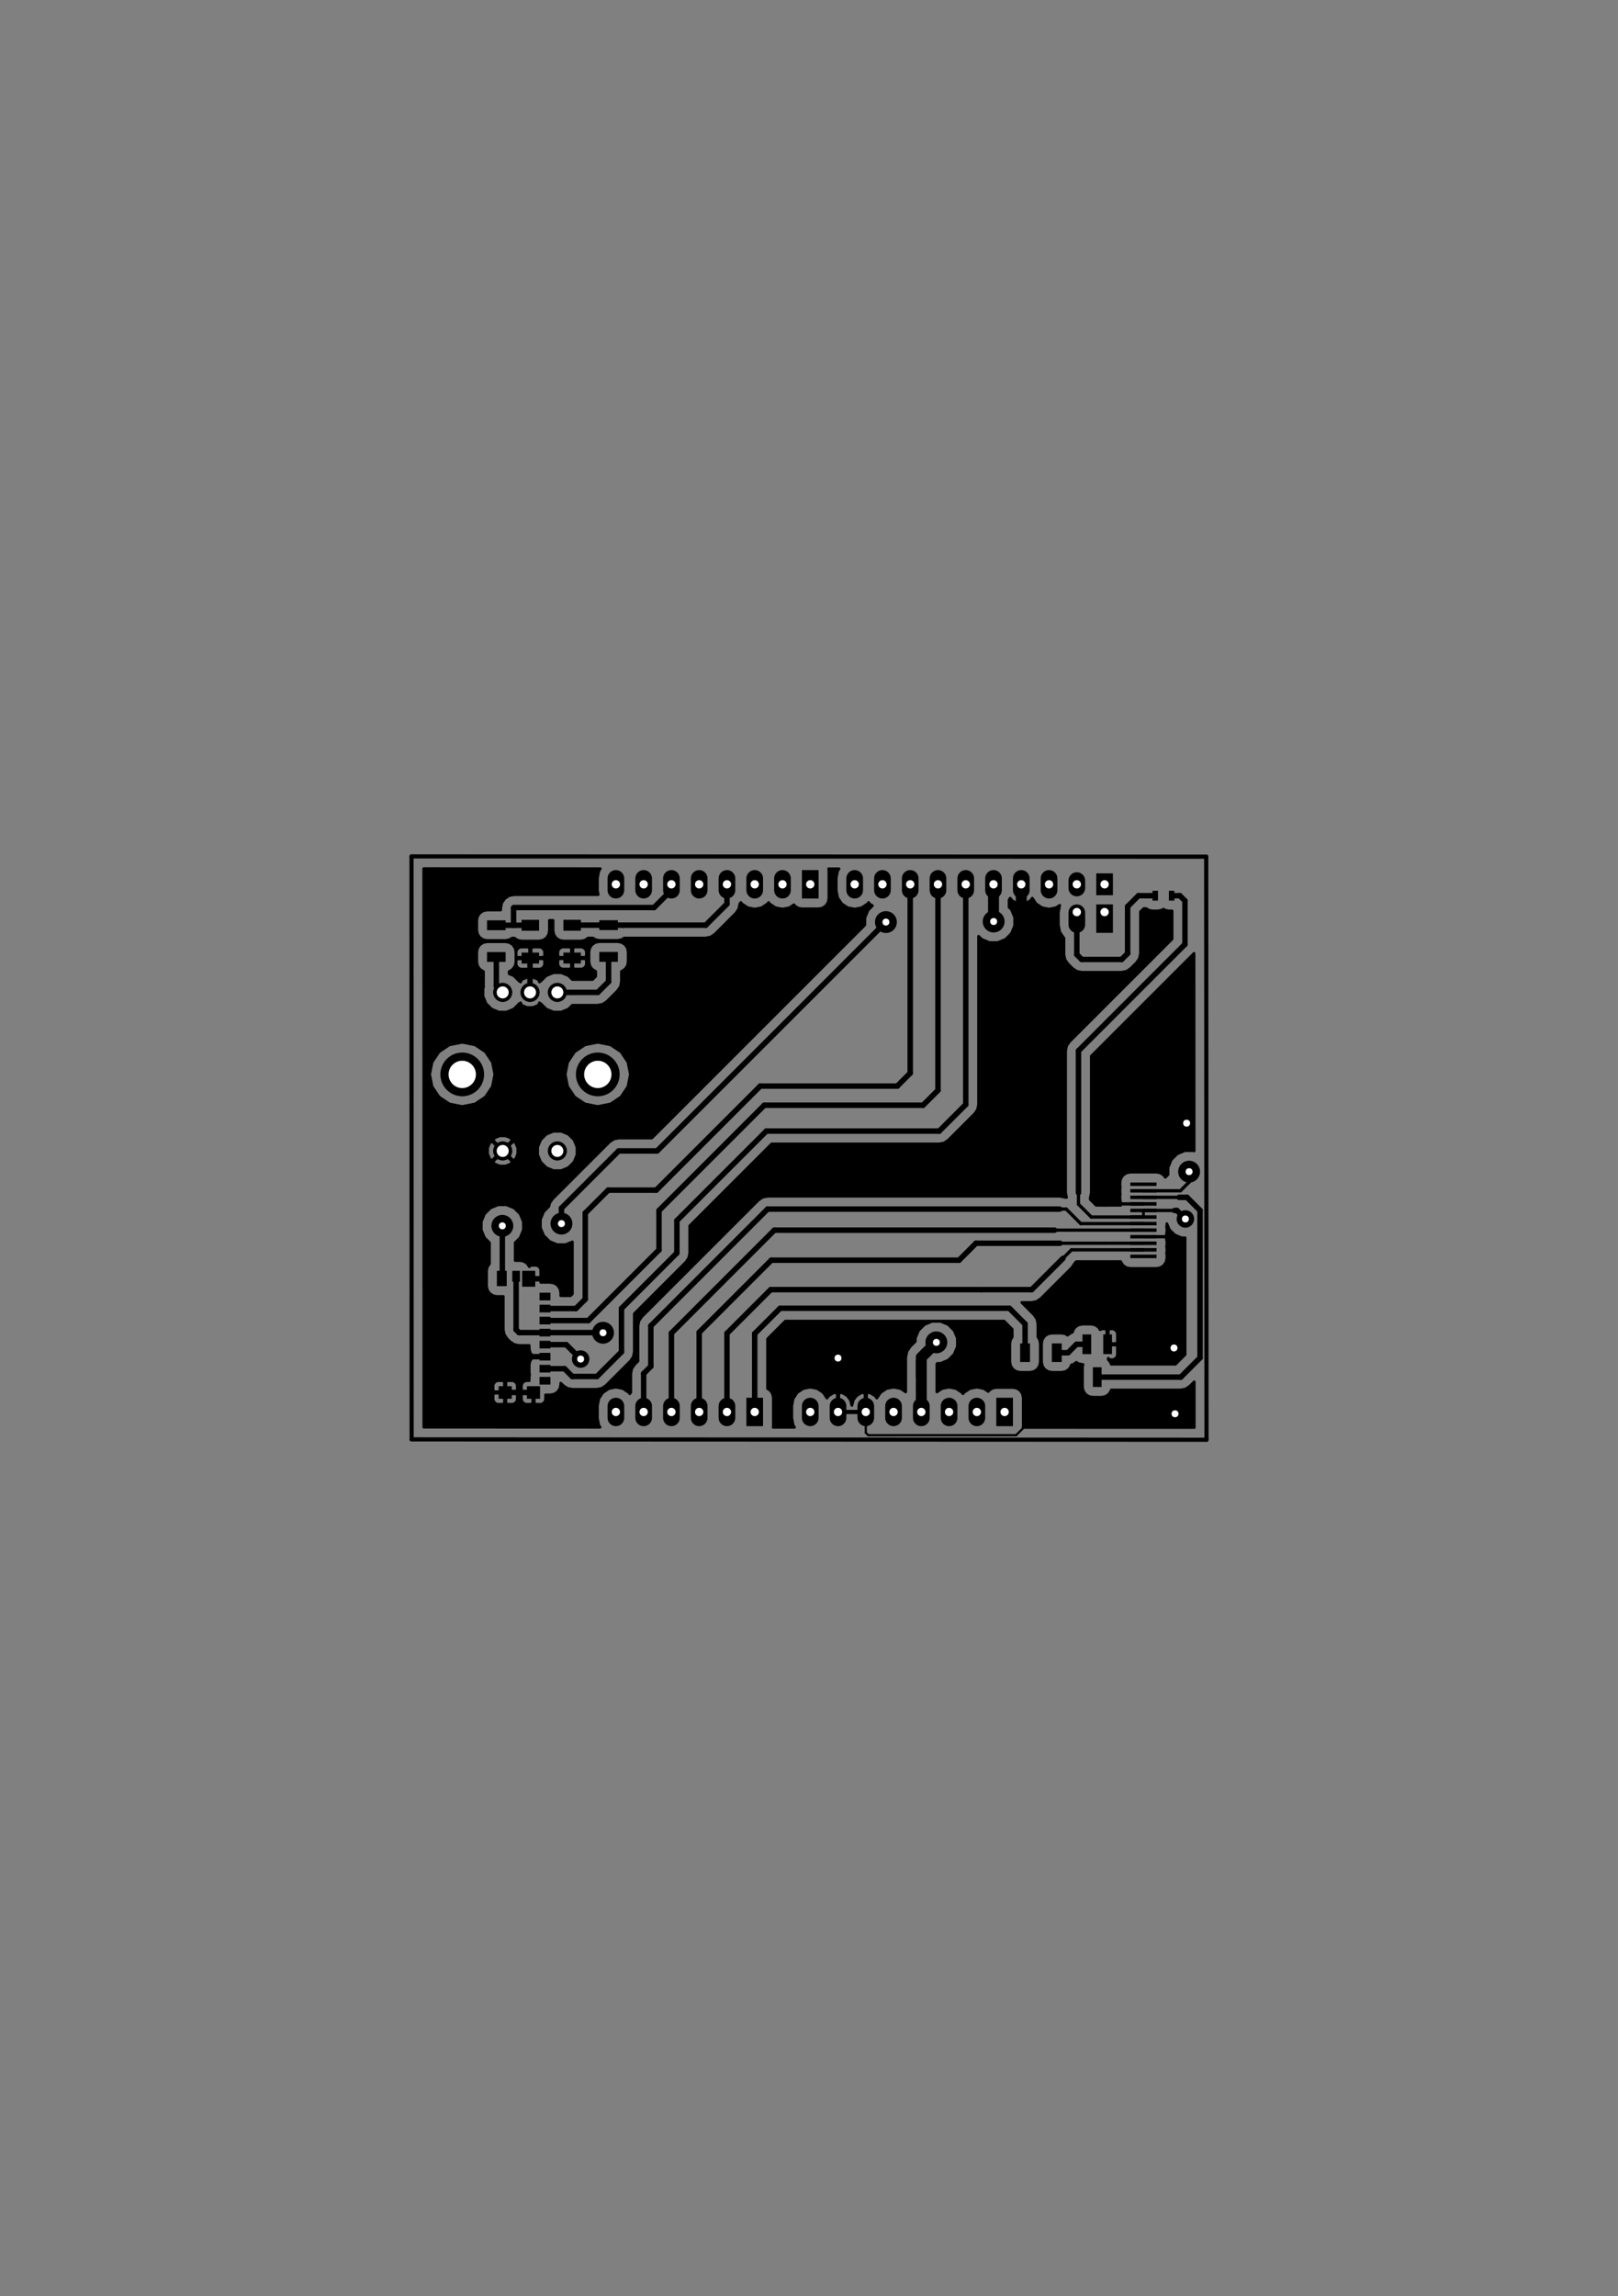 <?xml version="1.0" encoding="UTF-8" standalone="no"?>
<svg
   xmlns:dc="http://purl.org/dc/elements/1.1/"
   xmlns:cc="http://creativecommons.org/ns#"
   xmlns:rdf="http://www.w3.org/1999/02/22-rdf-syntax-ns#"
   xmlns:svg="http://www.w3.org/2000/svg"
   xmlns="http://www.w3.org/2000/svg"
   xmlns:sodipodi="http://sodipodi.sourceforge.net/DTD/sodipodi-0.dtd"
   xmlns:inkscape="http://www.inkscape.org/namespaces/inkscape"
   version="1.1"
   width="14.801cm"
   height="21.001cm"
   viewBox="0 0 58270 82680 "
   id="svg2"
   inkscape:version="0.91 r13725"
   sodipodi:docname="Arduino_UNO_Shield_Template-Front.svg">
  <rect x="0" y="0" width="58270" height="82680" fill="#808080" stroke="none"/>
  <defs
     id="defs1056" />
  <sodipodi:namedview
     pagecolor="#ffffff"
     bordercolor="#666666"
     borderopacity="1"
     objecttolerance="10"
     gridtolerance="10"
     guidetolerance="10"
     inkscape:pageopacity="0"
     inkscape:pageshadow="2"
     inkscape:window-width="1360"
     inkscape:window-height="722"
     id="namedview1054"
     showgrid="false"
     inkscape:zoom="2.5372276"
     inkscape:cx="261.87609"
     inkscape:cy="364.88251"
     inkscape:window-x="0"
     inkscape:window-y="24"
     inkscape:window-maximized="1"
     inkscape:current-layer="svg2" />
  <title
     id="title4">SVG Picture created as Arduino_UNO_Shield_Template-Front.svg date 2017/03/16 18:30:22 </title>
  <desc
     id="desc6">Picture generated by PCBNEW </desc>
  <g
     style="fill:#000000;fill-opacity:1;stroke:#000000;stroke-linecap:round;stroke-linejoin:round;stroke-opacity:1"
     transform="translate(2810,2242.501)"
     id="g8" />
  <g
     style="fill:#000000;fill-opacity:0;stroke:#000000;stroke-width:-0;stroke-linecap:round;stroke-linejoin:round;stroke-opacity:1"
     id="g10"
     transform="translate(2810,2242.501)" />
  <g
     style="fill:#000000;fill-opacity:0;stroke:#000000;stroke-width:150;stroke-linecap:round;stroke-linejoin:round;stroke-opacity:1"
     id="g12"
     transform="translate(2810,2242.501)">
    <path
       d="m 12010,28595 4,20992"
       id="path14"
       inkscape:connector-curvature="0" />
    <path
       d="m 40630,28605 -28620,-10"
       id="path16"
       inkscape:connector-curvature="0" />
    <path
       d="m 40640,49600 -10,-20995"
       id="path18"
       inkscape:connector-curvature="0" />
    <path
       d="m 40640,49600 -28627,-13"
       id="path20"
       inkscape:connector-curvature="0" />
  </g>
  <g
     style="fill:#000000;fill-opacity:0;stroke:#000000;stroke-width:0;stroke-linecap:round;stroke-linejoin:round;stroke-opacity:1"
     id="g22"
     transform="translate(2810,2242.501)" />
  <g
     style="fill:#000000;fill-opacity:1;stroke:#000000;stroke-width:0;stroke-linecap:round;stroke-linejoin:round;stroke-opacity:1"
     id="g24"
     transform="translate(2810,2242.501)">
    <polyline
       style="fill-rule:evenodd"
       points="16604,30878 15975,30878 15975,31272 16604,31272 16604,30878 "
       id="polyline26" />
    <polyline
       style="fill-rule:evenodd"
       points="16604,32059 15975,32059 15975,32453 16604,32453 16604,32059 "
       id="polyline28" />
    <polyline
       style="fill-rule:evenodd"
       points="18109,30877 17480,30877 17480,31271 18109,31271 18109,30877 "
       id="polyline30" />
    <polyline
       style="fill-rule:evenodd"
       points="18109,32058 17480,32058 17480,32452 18109,32452 18109,32058 "
       id="polyline32" />
    <polyline
       style="fill-rule:evenodd"
       points="37897,43061 38842,43061 38842,42935 37897,42935 37897,43061 "
       id="polyline34" />
    <polyline
       style="fill-rule:evenodd"
       points="37897,42825 38842,42825 38842,42699 37897,42699 37897,42825 "
       id="polyline36" />
    <polyline
       style="fill-rule:evenodd"
       points="37897,42588 38842,42588 38842,42462 37897,42462 37897,42588 "
       id="polyline38" />
    <polyline
       style="fill-rule:evenodd"
       points="37897,42352 38842,42352 38842,42226 37897,42226 37897,42352 "
       id="polyline40" />
    <polyline
       style="fill-rule:evenodd"
       points="37897,42116 38842,42116 38842,41990 37897,41990 37897,42116 "
       id="polyline42" />
    <polyline
       style="fill-rule:evenodd"
       points="37897,41880 38842,41880 38842,41754 37897,41754 37897,41880 "
       id="polyline44" />
    <polyline
       style="fill-rule:evenodd"
       points="37897,41644 38842,41644 38842,41518 37897,41518 37897,41644 "
       id="polyline46" />
    <polyline
       style="fill-rule:evenodd"
       points="37897,41407 38842,41407 38842,41281 37897,41281 37897,41407 "
       id="polyline48" />
    <polyline
       style="fill-rule:evenodd"
       points="37897,41171 38842,41171 38842,41045 37897,41045 37897,41171 "
       id="polyline50" />
    <polyline
       style="fill-rule:evenodd"
       points="37897,40935 38842,40935 38842,40809 37897,40809 37897,40935 "
       id="polyline52" />
    <polyline
       style="fill-rule:evenodd"
       points="37897,40699 38842,40699 38842,40573 37897,40573 37897,40699 "
       id="polyline54" />
    <polyline
       style="fill-rule:evenodd"
       points="37897,40462 38842,40462 38842,40337 37897,40337 37897,40462 "
       id="polyline56" />
    <polyline
       style="fill-rule:evenodd"
       points="14730,32394 15399,32394 15399,32039 14730,32039 14730,32394 "
       id="polyline58" />
    <polyline
       style="fill-rule:evenodd"
       points="14730,31252 15399,31252 15399,30897 14730,30897 14730,31252 "
       id="polyline60" />
    <polyline
       style="fill-rule:evenodd"
       points="18772,32390 19441,32390 19441,32035 18772,32035 18772,32390 "
       id="polyline62" />
    <polyline
       style="fill-rule:evenodd"
       points="18772,31248 19441,31248 19441,30893 18772,30893 18772,31248 "
       id="polyline64" />
    <circle
       cx="15293.7"
       cy="33492.199"
       r="344.488"
       id="circle66" />
  </g>
  <g
     style="fill:#000000;fill-opacity:1;stroke:#000000;stroke-width:59.055;stroke-linecap:round;stroke-linejoin:round;stroke-opacity:1"
     id="g68"
     transform="translate(2810,2242.501)" />
  <g
     style="fill:#000000;fill-opacity:1;stroke:#000000;stroke-width:0;stroke-linecap:round;stroke-linejoin:round;stroke-opacity:1"
     id="g70"
     transform="translate(2810,2242.501)">
    <circle
       cx="17262.301"
       cy="33492.199"
       r="344.488"
       id="circle72" />
  </g>
  <g
     style="fill:#000000;fill-opacity:1;stroke:#000000;stroke-width:59.055;stroke-linecap:round;stroke-linejoin:round;stroke-opacity:1"
     id="g74"
     transform="translate(2810,2242.501)" />
  <g
     style="fill:#000000;fill-opacity:1;stroke:#000000;stroke-width:0;stroke-linecap:round;stroke-linejoin:round;stroke-opacity:1"
     id="g76"
     transform="translate(2810,2242.501)">
    <circle
       cx="16278"
       cy="33492.199"
       r="344.488"
       id="circle78" />
  </g>
  <g
     style="fill:#000000;fill-opacity:1;stroke:#000000;stroke-width:59.055;stroke-linecap:round;stroke-linejoin:round;stroke-opacity:1"
     id="g80"
     transform="translate(2810,2242.501)" />
  <g
     style="fill:#000000;fill-opacity:1;stroke:#000000;stroke-width:0;stroke-linecap:round;stroke-linejoin:round;stroke-opacity:1"
     id="g82"
     transform="translate(2810,2242.501)">
    <circle
       cx="17262.301"
       cy="39200.898"
       r="344.488"
       id="circle84" />
  </g>
  <g
     style="fill:#000000;fill-opacity:1;stroke:#000000;stroke-width:59.055;stroke-linecap:round;stroke-linejoin:round;stroke-opacity:1"
     id="g86"
     transform="translate(2810,2242.501)" />
  <g
     style="fill:#000000;fill-opacity:1;stroke:#000000;stroke-width:0;stroke-linecap:round;stroke-linejoin:round;stroke-opacity:1"
     id="g88"
     transform="translate(2810,2242.501)">
    <circle
       cx="15293.7"
       cy="39200.898"
       r="344.488"
       id="circle90" />
  </g>
  <g
     style="fill:#000000;fill-opacity:1;stroke:#000000;stroke-width:59.055;stroke-linecap:round;stroke-linejoin:round;stroke-opacity:1"
     id="g92"
     transform="translate(2810,2242.501)" />
  <g
     style="fill:#000000;fill-opacity:1;stroke:#000000;stroke-width:1574.8;stroke-linecap:round;stroke-linejoin:round;stroke-opacity:1"
     id="g94"
     transform="translate(2810,2242.501)" />
  <g
     style="fill:#000000;fill-opacity:0;stroke:#000000;stroke-width:1574.8;stroke-linecap:round;stroke-linejoin:round;stroke-opacity:1"
     id="g96"
     transform="translate(2810,2242.501)">
    <path
       d="m 18718,36445 0,0"
       id="path98"
       inkscape:connector-curvature="0" />
    <path
       d="m 13837,36445 0,0"
       id="path100"
       inkscape:connector-curvature="0" />
  </g>
  <g
     style="fill:#000000;fill-opacity:0;stroke:#000000;stroke-width:0;stroke-linecap:round;stroke-linejoin:round;stroke-opacity:1"
     id="g102"
     transform="translate(2810,2242.501)" />
  <g
     style="fill:#000000;fill-opacity:1;stroke:#000000;stroke-width:0;stroke-linecap:round;stroke-linejoin:round;stroke-opacity:1"
     id="g104"
     transform="translate(2810,2242.501)">
    <polyline
       style="fill-rule:evenodd"
       points="37270,29993 37270,29206 36670,29206 36670,29993 37270,29993 "
       id="polyline106" />
  </g>
  <g
     style="fill:#000000;fill-opacity:1;stroke:#000000;stroke-width:600;stroke-linecap:round;stroke-linejoin:round;stroke-opacity:1"
     id="g108"
     transform="translate(2810,2242.501)" />
  <g
     style="fill:#000000;fill-opacity:0;stroke:#000000;stroke-width:600;stroke-linecap:round;stroke-linejoin:round;stroke-opacity:1"
     id="g110"
     transform="translate(2810,2242.501)">
    <path
       d="m 35970,29466 0,267"
       id="path112"
       inkscape:connector-curvature="0" />
    <path
       d="m 34970,29388 0,423"
       id="path114"
       inkscape:connector-curvature="0" />
    <path
       d="m 33970,29388 0,423"
       id="path116"
       inkscape:connector-curvature="0" />
    <path
       d="m 32970,29388 0,423"
       id="path118"
       inkscape:connector-curvature="0" />
    <path
       d="m 31970,29388 0,423"
       id="path120"
       inkscape:connector-curvature="0" />
    <path
       d="m 30970,29388 0,423"
       id="path122"
       inkscape:connector-curvature="0" />
    <path
       d="m 29970,29388 0,423"
       id="path124"
       inkscape:connector-curvature="0" />
    <path
       d="m 28970,29388 0,423"
       id="path126"
       inkscape:connector-curvature="0" />
    <path
       d="m 27970,29388 0,423"
       id="path128"
       inkscape:connector-curvature="0" />
  </g>
  <g
     style="fill:#000000;fill-opacity:0;stroke:#000000;stroke-width:0;stroke-linecap:round;stroke-linejoin:round;stroke-opacity:1"
     id="g130"
     transform="translate(2810,2242.501)" />
  <g
     style="fill:#000000;fill-opacity:1;stroke:#000000;stroke-width:0;stroke-linecap:round;stroke-linejoin:round;stroke-opacity:1"
     id="g132"
     transform="translate(2810,2242.501)">
    <polyline
       style="fill-rule:evenodd"
       points="26670,30111 26670,29088 26070,29088 26070,30111 26670,30111 "
       id="polyline134" />
  </g>
  <g
     style="fill:#000000;fill-opacity:1;stroke:#000000;stroke-width:600;stroke-linecap:round;stroke-linejoin:round;stroke-opacity:1"
     id="g136"
     transform="translate(2810,2242.501)" />
  <g
     style="fill:#000000;fill-opacity:0;stroke:#000000;stroke-width:600;stroke-linecap:round;stroke-linejoin:round;stroke-opacity:1"
     id="g138"
     transform="translate(2810,2242.501)">
    <path
       d="m 25370,29388 0,423"
       id="path140"
       inkscape:connector-curvature="0" />
    <path
       d="m 24370,29388 0,423"
       id="path142"
       inkscape:connector-curvature="0" />
    <path
       d="m 23370,29388 0,423"
       id="path144"
       inkscape:connector-curvature="0" />
    <path
       d="m 22370,29388 0,423"
       id="path146"
       inkscape:connector-curvature="0" />
    <path
       d="m 21370,29388 0,423"
       id="path148"
       inkscape:connector-curvature="0" />
    <path
       d="m 20370,29388 0,423"
       id="path150"
       inkscape:connector-curvature="0" />
    <path
       d="m 19370,29388 0,423"
       id="path152"
       inkscape:connector-curvature="0" />
    <path
       d="m 21370,48388 0,423"
       id="path154"
       inkscape:connector-curvature="0" />
    <path
       d="m 20370,48388 0,423"
       id="path156"
       inkscape:connector-curvature="0" />
    <path
       d="m 19370,48388 0,423"
       id="path158"
       inkscape:connector-curvature="0" />
    <path
       d="m 22370,48388 0,423"
       id="path160"
       inkscape:connector-curvature="0" />
    <path
       d="m 23370,48388 0,423"
       id="path162"
       inkscape:connector-curvature="0" />
  </g>
  <g
     style="fill:#000000;fill-opacity:0;stroke:#000000;stroke-width:0;stroke-linecap:round;stroke-linejoin:round;stroke-opacity:1"
     id="g164"
     transform="translate(2810,2242.501)" />
  <g
     style="fill:#000000;fill-opacity:1;stroke:#000000;stroke-width:0;stroke-linecap:round;stroke-linejoin:round;stroke-opacity:1"
     id="g166"
     transform="translate(2810,2242.501)">
    <polyline
       style="fill-rule:evenodd"
       points="24670,49111 24670,48088 24070,48088 24070,49111 24670,49111 "
       id="polyline168" />
  </g>
  <g
     style="fill:#000000;fill-opacity:1;stroke:#000000;stroke-width:600;stroke-linecap:round;stroke-linejoin:round;stroke-opacity:1"
     id="g170"
     transform="translate(2810,2242.501)" />
  <g
     style="fill:#000000;fill-opacity:0;stroke:#000000;stroke-width:600;stroke-linecap:round;stroke-linejoin:round;stroke-opacity:1"
     id="g172"
     transform="translate(2810,2242.501)">
    <path
       d="m 26370,48388 0,423"
       id="path174"
       inkscape:connector-curvature="0" />
    <path
       d="m 27370,48388 0,423"
       id="path176"
       inkscape:connector-curvature="0" />
    <path
       d="m 28370,48388 0,423"
       id="path178"
       inkscape:connector-curvature="0" />
    <path
       d="m 29370,48388 0,423"
       id="path180"
       inkscape:connector-curvature="0" />
    <path
       d="m 30370,48388 0,423"
       id="path182"
       inkscape:connector-curvature="0" />
    <path
       d="m 31370,48388 0,423"
       id="path184"
       inkscape:connector-curvature="0" />
    <path
       d="m 32370,48388 0,423"
       id="path186"
       inkscape:connector-curvature="0" />
  </g>
  <g
     style="fill:#000000;fill-opacity:0;stroke:#000000;stroke-width:0;stroke-linecap:round;stroke-linejoin:round;stroke-opacity:1"
     id="g188"
     transform="translate(2810,2242.501)" />
  <g
     style="fill:#000000;fill-opacity:1;stroke:#000000;stroke-width:0;stroke-linecap:round;stroke-linejoin:round;stroke-opacity:1"
     id="g190"
     transform="translate(2810,2242.501)">
    <polyline
       style="fill-rule:evenodd"
       points="33670,49111 33670,48088 33070,48088 33070,49111 33670,49111 "
       id="polyline192" />
    <polyline
       style="fill-rule:evenodd"
       points="37270,30324 36670,30324 36670,31348 37270,31348 37270,30324 "
       id="polyline194" />
  </g>
  <g
     style="fill:#000000;fill-opacity:1;stroke:#000000;stroke-width:600;stroke-linecap:round;stroke-linejoin:round;stroke-opacity:1"
     id="g196"
     transform="translate(2810,2242.501)" />
  <g
     style="fill:#000000;fill-opacity:0;stroke:#000000;stroke-width:600;stroke-linecap:round;stroke-linejoin:round;stroke-opacity:1"
     id="g198"
     transform="translate(2810,2242.501)">
    <path
       d="m 35970,30624 0,424"
       id="path200"
       inkscape:connector-curvature="0" />
  </g>
  <g
     style="fill:#000000;fill-opacity:0;stroke:#000000;stroke-width:0;stroke-linecap:round;stroke-linejoin:round;stroke-opacity:1"
     id="g202"
     transform="translate(2810,2242.501)" />
  <g
     style="fill:#000000;fill-opacity:1;stroke:#000000;stroke-width:0;stroke-linecap:round;stroke-linejoin:round;stroke-opacity:1"
     id="g204"
     transform="translate(2810,2242.501)">
    <polyline
       style="fill-rule:evenodd"
       points="38696,29832 38696,30187 38893,30187 38893,29832 38696,29832 "
       id="polyline206" />
    <polyline
       style="fill-rule:evenodd"
       points="39287,29832 39287,30187 39483,30187 39483,29832 39287,29832 "
       id="polyline208" />
    <polyline
       style="fill-rule:evenodd"
       points="16620,47613 17013,47613 17013,47337 16620,47337 16620,47613 "
       id="polyline210" />
    <polyline
       style="fill-rule:evenodd"
       points="16620,47179 17013,47179 17013,46904 16620,46904 16620,47179 "
       id="polyline212" />
    <polyline
       style="fill-rule:evenodd"
       points="16620,46746 17013,46746 17013,46471 16620,46471 16620,46746 "
       id="polyline214" />
    <polyline
       style="fill-rule:evenodd"
       points="16620,46313 17013,46313 17013,46038 16620,46038 16620,46313 "
       id="polyline216" />
    <polyline
       style="fill-rule:evenodd"
       points="16620,45880 17013,45880 17013,45605 16620,45605 16620,45880 "
       id="polyline218" />
    <polyline
       style="fill-rule:evenodd"
       points="16620,45447 17013,45447 17013,45172 16620,45172 16620,45447 "
       id="polyline220" />
    <polyline
       style="fill-rule:evenodd"
       points="16620,45014 17013,45014 17013,44738 16620,44738 16620,45014 "
       id="polyline222" />
    <polyline
       style="fill-rule:evenodd"
       points="16620,44581 17013,44581 17013,44305 16620,44305 16620,44581 "
       id="polyline224" />
    <polyline
       style="fill-rule:evenodd"
       points="15994,44089 16466,44089 16466,43518 15994,43518 15994,44089 "
       id="polyline226" />
    <polyline
       style="fill-rule:evenodd"
       points="15639,43912 15915,43912 15915,43518 15639,43518 15639,43912 "
       id="polyline228" />
    <polyline
       style="fill-rule:evenodd"
       points="15084,44069 15439,44069 15439,43518 15084,43518 15084,44069 "
       id="polyline230" />
    <polyline
       style="fill-rule:evenodd"
       points="16167,48124 16639,48124 16639,47672 16167,47672 16167,48124 "
       id="polyline232" />
    <polyline
       style="fill-rule:evenodd"
       points="15147,48124 15620,48124 15620,47672 15147,47672 15147,48124 "
       id="polyline234" />
    <polyline
       style="fill-rule:evenodd"
       points="35426,46801 35426,46132 35071,46132 35071,46801 35426,46801 "
       id="polyline236" />
    <polyline
       style="fill-rule:evenodd"
       points="34284,46801 34284,46132 33929,46132 33929,46801 34284,46801 "
       id="polyline238" />
    <polyline
       style="fill-rule:evenodd"
       points="30561,47356 30561,46727 30168,46727 30168,47356 30561,47356 "
       id="polyline240" />
    <polyline
       style="fill-rule:evenodd"
       points="29380,47356 29380,46727 28987,46727 28987,47356 29380,47356 "
       id="polyline242" />
    <polyline
       style="fill-rule:evenodd"
       points="36174,45808 36174,46517 36489,46517 36489,45808 36174,45808 "
       id="polyline244" />
    <polyline
       style="fill-rule:evenodd"
       points="36922,45808 36922,46517 37237,46517 37237,45808 36922,45808 "
       id="polyline246" />
    <polyline
       style="fill-rule:evenodd"
       points="36548,46990 36548,47699 36863,47699 36863,46990 36548,46990 "
       id="polyline248" />
    <circle
       cx="39925"
       cy="38201"
       r="275.591"
       id="circle250" />
  </g>
  <g
     style="fill:#000000;fill-opacity:1;stroke:#000000;stroke-width:59.055;stroke-linecap:round;stroke-linejoin:round;stroke-opacity:1"
     id="g252"
     transform="translate(2810,2242.501)" />
  <g
     style="fill:#000000;fill-opacity:1;stroke:#000000;stroke-width:0;stroke-linecap:round;stroke-linejoin:round;stroke-opacity:1"
     id="g254"
     transform="translate(2810,2242.501)">
    <circle
       cx="39507"
       cy="48665"
       r="393.701"
       id="circle256" />
  </g>
  <g
     style="fill:#000000;fill-opacity:1;stroke:#000000;stroke-width:59.055;stroke-linecap:round;stroke-linejoin:round;stroke-opacity:1"
     id="g258"
     transform="translate(2810,2242.501)" />
  <g
     style="fill:#000000;fill-opacity:1;stroke:#000000;stroke-width:0;stroke-linecap:round;stroke-linejoin:round;stroke-opacity:1"
     id="g260"
     transform="translate(2810,2242.501)">
    <circle
       cx="27370"
       cy="46660"
       r="393.701"
       id="circle262" />
  </g>
  <g
     style="fill:#000000;fill-opacity:1;stroke:#000000;stroke-width:59.055;stroke-linecap:round;stroke-linejoin:round;stroke-opacity:1"
     id="g264"
     transform="translate(2810,2242.501)" />
  <g
     style="fill:#000000;fill-opacity:1;stroke:#000000;stroke-width:0;stroke-linecap:round;stroke-linejoin:round;stroke-opacity:1"
     id="g266"
     transform="translate(2810,2242.501)">
    <circle
       cx="39470"
       cy="46295"
       r="393.701"
       id="circle268" />
  </g>
  <g
     style="fill:#000000;fill-opacity:1;stroke:#000000;stroke-width:59.055;stroke-linecap:round;stroke-linejoin:round;stroke-opacity:1"
     id="g270"
     transform="translate(2810,2242.501)" />
  <g
     style="fill:#000000;fill-opacity:1;stroke:#000000;stroke-width:0;stroke-linecap:round;stroke-linejoin:round;stroke-opacity:1"
     id="g272"
     transform="translate(2810,2242.501)">
    <circle
       cx="18907"
       cy="45748"
       r="393.701"
       id="circle274" />
  </g>
  <g
     style="fill:#000000;fill-opacity:1;stroke:#000000;stroke-width:59.055;stroke-linecap:round;stroke-linejoin:round;stroke-opacity:1"
     id="g276"
     transform="translate(2810,2242.501)" />
  <g
     style="fill:#000000;fill-opacity:1;stroke:#000000;stroke-width:0;stroke-linecap:round;stroke-linejoin:round;stroke-opacity:1"
     id="g278"
     transform="translate(2810,2242.501)">
    <circle
       cx="30912"
       cy="46094"
       r="393.701"
       id="circle280" />
  </g>
  <g
     style="fill:#000000;fill-opacity:1;stroke:#000000;stroke-width:59.055;stroke-linecap:round;stroke-linejoin:round;stroke-opacity:1"
     id="g282"
     transform="translate(2810,2242.501)" />
  <g
     style="fill:#000000;fill-opacity:1;stroke:#000000;stroke-width:0;stroke-linecap:round;stroke-linejoin:round;stroke-opacity:1"
     id="g284"
     transform="translate(2810,2242.501)">
    <circle
       cx="39880"
       cy="41650"
       r="314.961"
       id="circle286" />
  </g>
  <g
     style="fill:#000000;fill-opacity:1;stroke:#000000;stroke-width:59.055;stroke-linecap:round;stroke-linejoin:round;stroke-opacity:1"
     id="g288"
     transform="translate(2810,2242.501)" />
  <g
     style="fill:#000000;fill-opacity:1;stroke:#000000;stroke-width:0;stroke-linecap:round;stroke-linejoin:round;stroke-opacity:1"
     id="g290"
     transform="translate(2810,2242.501)">
    <circle
       cx="32975"
       cy="30940"
       r="393.701"
       id="circle292" />
  </g>
  <g
     style="fill:#000000;fill-opacity:1;stroke:#000000;stroke-width:59.055;stroke-linecap:round;stroke-linejoin:round;stroke-opacity:1"
     id="g294"
     transform="translate(2810,2242.501)" />
  <g
     style="fill:#000000;fill-opacity:1;stroke:#000000;stroke-width:0;stroke-linecap:round;stroke-linejoin:round;stroke-opacity:1"
     id="g296"
     transform="translate(2810,2242.501)">
    <circle
       cx="29095"
       cy="30960"
       r="393.701"
       id="circle298" />
  </g>
  <g
     style="fill:#000000;fill-opacity:1;stroke:#000000;stroke-width:59.055;stroke-linecap:round;stroke-linejoin:round;stroke-opacity:1"
     id="g300"
     transform="translate(2810,2242.501)" />
  <g
     style="fill:#000000;fill-opacity:1;stroke:#000000;stroke-width:0;stroke-linecap:round;stroke-linejoin:round;stroke-opacity:1"
     id="g302"
     transform="translate(2810,2242.501)">
    <circle
       cx="18101"
       cy="46695"
       r="314.961"
       id="circle304" />
  </g>
  <g
     style="fill:#000000;fill-opacity:1;stroke:#000000;stroke-width:59.055;stroke-linecap:round;stroke-linejoin:round;stroke-opacity:1"
     id="g306"
     transform="translate(2810,2242.501)" />
  <g
     style="fill:#000000;fill-opacity:1;stroke:#000000;stroke-width:0;stroke-linecap:round;stroke-linejoin:round;stroke-opacity:1"
     id="g308"
     transform="translate(2810,2242.501)">
    <circle
       cx="17410"
       cy="41818"
       r="393.701"
       id="circle310" />
  </g>
  <g
     style="fill:#000000;fill-opacity:1;stroke:#000000;stroke-width:59.055;stroke-linecap:round;stroke-linejoin:round;stroke-opacity:1"
     id="g312"
     transform="translate(2810,2242.501)" />
  <g
     style="fill:#000000;fill-opacity:1;stroke:#000000;stroke-width:0;stroke-linecap:round;stroke-linejoin:round;stroke-opacity:1"
     id="g314"
     transform="translate(2810,2242.501)">
    <circle
       cx="40014"
       cy="39947"
       r="393.701"
       id="circle316" />
  </g>
  <g
     style="fill:#000000;fill-opacity:1;stroke:#000000;stroke-width:59.055;stroke-linecap:round;stroke-linejoin:round;stroke-opacity:1"
     id="g318"
     transform="translate(2810,2242.501)" />
  <g
     style="fill:#000000;fill-opacity:1;stroke:#000000;stroke-width:0;stroke-linecap:round;stroke-linejoin:round;stroke-opacity:1"
     id="g320"
     transform="translate(2810,2242.501)">
    <circle
       cx="15281"
       cy="41898"
       r="393.701"
       id="circle322" />
  </g>
  <g
     style="fill:#000000;fill-opacity:1;stroke:#000000;stroke-width:59.055;stroke-linecap:round;stroke-linejoin:round;stroke-opacity:1"
     id="g324"
     transform="translate(2810,2242.501)" />
  <g
     style="fill:#000000;fill-opacity:1;stroke:#000000;stroke-width:196.85;stroke-linecap:round;stroke-linejoin:round;stroke-opacity:1"
     id="g326"
     transform="translate(2810,2242.501)" />
  <g
     style="fill:#000000;fill-opacity:0;stroke:#000000;stroke-width:196.85;stroke-linecap:round;stroke-linejoin:round;stroke-opacity:1"
     id="g328"
     transform="translate(2810,2242.501)">
    <path
       d="m 16403,47898 -1020,0"
       id="path330"
       inkscape:connector-curvature="0" />
    <path
       d="m 17189,43803 79,-78"
       id="path332"
       inkscape:connector-curvature="0" />
    <path
       d="m 16230,43803 959,0"
       id="path334"
       inkscape:connector-curvature="0" />
    <path
       d="m 16817,46609 -910,0"
       id="path336"
       inkscape:connector-curvature="0" />
    <path
       d="m 37103,41108 -274,0"
       id="path338"
       inkscape:connector-curvature="0" />
    <path
       d="m 36829,41108 -159,-159"
       id="path340"
       inkscape:connector-curvature="0" />
    <path
       d="m 36670,40949 0,-2567"
       id="path342"
       inkscape:connector-curvature="0" />
    <path
       d="m 36851,38201 3074,0"
       id="path344"
       inkscape:connector-curvature="0" />
    <path
       d="m 36670,38382 181,-181"
       id="path346"
       inkscape:connector-curvature="0" />
  </g>
  <g
     style="fill:#000000;fill-opacity:0;stroke:#000000;stroke-width:78.74;stroke-linecap:round;stroke-linejoin:round;stroke-opacity:1"
     id="g348"
     transform="translate(2810,2242.501)">
    <path
       d="m 28370,48600 0,748"
       id="path350"
       inkscape:connector-curvature="0" />
    <path
       d="m 28370,49348 88,88"
       id="path352"
       inkscape:connector-curvature="0" />
    <path
       d="m 28458,49436 5325,0"
       id="path354"
       inkscape:connector-curvature="0" />
    <path
       d="m 33783,49436 371,-371"
       id="path356"
       inkscape:connector-curvature="0" />
    <path
       d="m 34154,49065 5311,0"
       id="path358"
       inkscape:connector-curvature="0" />
    <path
       d="m 39507,49023 0,-358"
       id="path360"
       inkscape:connector-curvature="0" />
    <path
       d="m 39465,49065 42,-42"
       id="path362"
       inkscape:connector-curvature="0" />
  </g>
  <g
     style="fill:#000000;fill-opacity:0;stroke:#000000;stroke-width:196.85;stroke-linecap:round;stroke-linejoin:round;stroke-opacity:1"
     id="g364"
     transform="translate(2810,2242.501)">
    <path
       d="m 16278,33492 0,-1224"
       id="path366"
       inkscape:connector-curvature="0" />
    <path
       d="m 16278,32268 12,-12"
       id="path368"
       inkscape:connector-curvature="0" />
  </g>
  <g
     style="fill:#000000;fill-opacity:0;stroke:#000000;stroke-width:137.795;stroke-linecap:round;stroke-linejoin:round;stroke-opacity:1"
     id="g370"
     transform="translate(2810,2242.501)">
    <path
       d="m 39370,42289 -163,0"
       id="path372"
       inkscape:connector-curvature="0" />
  </g>
  <g
     style="fill:#000000;fill-opacity:0;stroke:#000000;stroke-width:118.11;stroke-linecap:round;stroke-linejoin:round;stroke-opacity:1"
     id="g374"
     transform="translate(2810,2242.501)">
    <path
       d="m 38370,42289 837,0"
       id="path376"
       inkscape:connector-curvature="0" />
  </g>
  <g
     style="fill:#000000;fill-opacity:0;stroke:#000000;stroke-width:393.701;stroke-linecap:round;stroke-linejoin:round;stroke-opacity:1"
     id="g378"
     transform="translate(2810,2242.501)">
    <path
       d="m 33970,29600 0,1095"
       id="path380"
       inkscape:connector-curvature="0" />
  </g>
  <g
     style="fill:#000000;fill-opacity:0;stroke:#000000;stroke-width:196.85;stroke-linecap:round;stroke-linejoin:round;stroke-opacity:1"
     id="g382"
     transform="translate(2810,2242.501)">
    <path
       d="m 39470,45849 0,446"
       id="path384"
       inkscape:connector-curvature="0" />
    <path
       d="m 39470,42389 0,3460"
       id="path386"
       inkscape:connector-curvature="0" />
    <path
       d="m 39370,42289 100,100"
       id="path388"
       inkscape:connector-curvature="0" />
  </g>
  <g
     style="fill:#000000;fill-opacity:0;stroke:#000000;stroke-width:118.11;stroke-linecap:round;stroke-linejoin:round;stroke-opacity:1"
     id="g390"
     transform="translate(2810,2242.501)">
    <path
       d="m 38370,41108 -1267,0"
       id="path392"
       inkscape:connector-curvature="0" />
  </g>
  <g
     style="fill:#000000;fill-opacity:0;stroke:#000000;stroke-width:196.85;stroke-linecap:round;stroke-linejoin:round;stroke-opacity:1"
     id="g394"
     transform="translate(2810,2242.501)">
    <path
       d="m 29970,29600 0,6799"
       id="path396"
       inkscape:connector-curvature="0" />
    <path
       d="m 29970,36399 -467,467"
       id="path398"
       inkscape:connector-curvature="0" />
    <path
       d="m 29503,36866 -4934,0"
       id="path400"
       inkscape:connector-curvature="0" />
    <path
       d="m 20824,40611 -1730,0"
       id="path402"
       inkscape:connector-curvature="0" />
    <path
       d="m 17930,44876 -1113,0"
       id="path404"
       inkscape:connector-curvature="0" />
    <path
       d="m 24569,36866 -3745,3745"
       id="path406"
       inkscape:connector-curvature="0" />
    <path
       d="m 19094,40611 -827,827"
       id="path408"
       inkscape:connector-curvature="0" />
    <path
       d="m 18267,41438 0,3102"
       id="path410"
       inkscape:connector-curvature="0" />
    <path
       d="m 18267,44540 -337,336"
       id="path412"
       inkscape:connector-curvature="0" />
    <path
       d="m 19107,31071 -1309,0"
       id="path414"
       inkscape:connector-curvature="0" />
    <path
       d="m 17798,31071 -3,3"
       id="path416"
       inkscape:connector-curvature="0" />
    <path
       d="m 23370,29600 0,708"
       id="path418"
       inkscape:connector-curvature="0" />
    <path
       d="m 23370,30308 -763,763"
       id="path420"
       inkscape:connector-curvature="0" />
    <path
       d="m 22607,31071 -2969,0"
       id="path422"
       inkscape:connector-curvature="0" />
    <path
       d="m 19638,31071 -531,0"
       id="path424"
       inkscape:connector-curvature="0" />
    <path
       d="m 15065,31075 620,0"
       id="path426"
       inkscape:connector-curvature="0" />
    <path
       d="m 15685,31075 604,0"
       id="path428"
       inkscape:connector-curvature="0" />
    <path
       d="m 15701,30436 -16,16"
       id="path430"
       inkscape:connector-curvature="0" />
    <path
       d="m 15685,30452 0,623"
       id="path432"
       inkscape:connector-curvature="0" />
    <path
       d="m 20745,30436 -5044,0"
       id="path434"
       inkscape:connector-curvature="0" />
    <path
       d="m 21370,29600 0,211"
       id="path436"
       inkscape:connector-curvature="0" />
    <path
       d="m 21370,29811 -625,625"
       id="path438"
       inkscape:connector-curvature="0" />
    <path
       d="m 16289,31075 1,0"
       id="path440"
       inkscape:connector-curvature="0" />
    <path
       d="m 30365,47042 0,-401"
       id="path442"
       inkscape:connector-curvature="0" />
    <path
       d="m 30365,46641 5,-5"
       id="path444"
       inkscape:connector-curvature="0" />
    <path
       d="m 15777,43715 0,1921"
       id="path446"
       inkscape:connector-curvature="0" />
    <path
       d="m 15777,45636 106,106"
       id="path448"
       inkscape:connector-curvature="0" />
    <path
       d="m 15883,45742 934,0"
       id="path450"
       inkscape:connector-curvature="0" />
    <path
       d="m 16817,45742 2084,0"
       id="path452"
       inkscape:connector-curvature="0" />
    <path
       d="m 18901,45742 6,6"
       id="path454"
       inkscape:connector-curvature="0" />
  </g>
  <g
     style="fill:#000000;fill-opacity:0;stroke:#000000;stroke-width:393.701;stroke-linecap:round;stroke-linejoin:round;stroke-opacity:1"
     id="g456"
     transform="translate(2810,2242.501)">
    <path
       d="m 30518,46487 394,-393"
       id="path458"
       inkscape:connector-curvature="0" />
    <path
       d="m 30370,46636 148,-149"
       id="path460"
       inkscape:connector-curvature="0" />
    <path
       d="m 30370,48600 0,-1964"
       id="path462"
       inkscape:connector-curvature="0" />
  </g>
  <g
     style="fill:#000000;fill-opacity:0;stroke:#000000;stroke-width:196.85;stroke-linecap:round;stroke-linejoin:round;stroke-opacity:1"
     id="g464"
     transform="translate(2810,2242.501)">
    <path
       d="m 39865,30194 0,1566"
       id="path466"
       inkscape:connector-curvature="0" />
    <path
       d="m 39865,31760 -1336,1335"
       id="path468"
       inkscape:connector-curvature="0" />
    <path
       d="m 39385,30010 295,0"
       id="path470"
       inkscape:connector-curvature="0" />
    <path
       d="m 39680,30010 185,184"
       id="path472"
       inkscape:connector-curvature="0" />
  </g>
  <g
     style="fill:#000000;fill-opacity:0;stroke:#000000;stroke-width:118.11;stroke-linecap:round;stroke-linejoin:round;stroke-opacity:1"
     id="g474"
     transform="translate(2810,2242.501)">
    <path
       d="m 38370,41581 -1879,0"
       id="path476"
       inkscape:connector-curvature="0" />
    <path
       d="m 36491,41581 -461,-461"
       id="path478"
       inkscape:connector-curvature="0" />
    <path
       d="m 36030,41120 0,-415"
       id="path480"
       inkscape:connector-curvature="0" />
  </g>
  <g
     style="fill:#000000;fill-opacity:0;stroke:#000000;stroke-width:196.85;stroke-linecap:round;stroke-linejoin:round;stroke-opacity:1"
     id="g482"
     transform="translate(2810,2242.501)">
    <path
       d="m 36030,40705 0,-5110"
       id="path484"
       inkscape:connector-curvature="0" />
    <path
       d="m 36030,35595 2499,-2500"
       id="path486"
       inkscape:connector-curvature="0" />
    <path
       d="m 39574,41344 -84,0"
       id="path488"
       inkscape:connector-curvature="0" />
    <path
       d="m 39880,41650 -306,-306"
       id="path490"
       inkscape:connector-curvature="0" />
  </g>
  <g
     style="fill:#000000;fill-opacity:0;stroke:#000000;stroke-width:118.11;stroke-linecap:round;stroke-linejoin:round;stroke-opacity:1"
     id="g492"
     transform="translate(2810,2242.501)">
    <path
       d="m 38370,41344 1120,0"
       id="path494"
       inkscape:connector-curvature="0" />
  </g>
  <g
     style="fill:#000000;fill-opacity:0;stroke:#000000;stroke-width:98.425;stroke-linecap:round;stroke-linejoin:round;stroke-opacity:1"
     id="g496"
     transform="translate(2810,2242.501)">
    <path
       d="m 38370,41344 0,237"
       id="path498"
       inkscape:connector-curvature="0" />
  </g>
  <g
     style="fill:#000000;fill-opacity:0;stroke:#000000;stroke-width:196.85;stroke-linecap:round;stroke-linejoin:round;stroke-opacity:1"
     id="g500"
     transform="translate(2810,2242.501)">
    <path
       d="m 31970,29600 0,7931"
       id="path502"
       inkscape:connector-curvature="0" />
    <path
       d="m 31970,37531 -955,955"
       id="path504"
       inkscape:connector-curvature="0" />
    <path
       d="m 31015,38486 -6226,0"
       id="path506"
       inkscape:connector-curvature="0" />
    <path
       d="m 21567,41708 0,1169"
       id="path508"
       inkscape:connector-curvature="0" />
    <path
       d="m 18687,47322 -886,0"
       id="path510"
       inkscape:connector-curvature="0" />
    <path
       d="m 24789,38486 -3222,3222"
       id="path512"
       inkscape:connector-curvature="0" />
    <path
       d="m 21567,42877 -1996,1996"
       id="path514"
       inkscape:connector-curvature="0" />
    <path
       d="m 19571,46438 -884,884"
       id="path516"
       inkscape:connector-curvature="0" />
    <path
       d="m 17521,47042 -704,0"
       id="path518"
       inkscape:connector-curvature="0" />
    <path
       d="m 19571,44873 0,1565"
       id="path520"
       inkscape:connector-curvature="0" />
    <path
       d="m 17801,47322 -280,-280"
       id="path522"
       inkscape:connector-curvature="0" />
    <path
       d="m 32975,30925 0,15"
       id="path524"
       inkscape:connector-curvature="0" />
    <path
       d="m 32970,30920 5,5"
       id="path526"
       inkscape:connector-curvature="0" />
    <path
       d="m 20855,39200 -1384,0"
       id="path528"
       inkscape:connector-curvature="0" />
    <path
       d="m 19471,39200 -2061,2061"
       id="path530"
       inkscape:connector-curvature="0" />
    <path
       d="m 29095,30960 -8240,8240"
       id="path532"
       inkscape:connector-curvature="0" />
    <path
       d="m 17410,41261 0,557"
       id="path534"
       inkscape:connector-curvature="0" />
    <path
       d="m 17786,46380 315,315"
       id="path536"
       inkscape:connector-curvature="0" />
    <path
       d="m 16817,46176 765,0"
       id="path538"
       inkscape:connector-curvature="0" />
    <path
       d="m 17582,46176 204,204"
       id="path540"
       inkscape:connector-curvature="0" />
  </g>
  <g
     style="fill:#000000;fill-opacity:0;stroke:#000000;stroke-width:393.701;stroke-linecap:round;stroke-linejoin:round;stroke-opacity:1"
     id="g542"
     transform="translate(2810,2242.501)">
    <path
       d="m 32970,29600 0,1320"
       id="path544"
       inkscape:connector-curvature="0" />
  </g>
  <g
     style="fill:#000000;fill-opacity:0;stroke:#000000;stroke-width:196.85;stroke-linecap:round;stroke-linejoin:round;stroke-opacity:1"
     id="g546"
     transform="translate(2810,2242.501)">
    <path
       d="m 30970,29600 0,7417"
       id="path548"
       inkscape:connector-curvature="0" />
    <path
       d="m 30970,37017 -538,538"
       id="path550"
       inkscape:connector-curvature="0" />
    <path
       d="m 30432,37555 -5717,0"
       id="path552"
       inkscape:connector-curvature="0" />
    <path
       d="m 20922,41348 0,1424"
       id="path554"
       inkscape:connector-curvature="0" />
    <path
       d="m 24715,37555 -3793,3793"
       id="path556"
       inkscape:connector-curvature="0" />
    <path
       d="m 20922,42772 -7,0"
       id="path558"
       inkscape:connector-curvature="0" />
    <path
       d="m 20915,42772 -2538,2537"
       id="path560"
       inkscape:connector-curvature="0" />
    <path
       d="m 18377,45309 -1560,0"
       id="path562"
       inkscape:connector-curvature="0" />
  </g>
  <g
     style="fill:#000000;fill-opacity:0;stroke:#000000;stroke-width:118.11;stroke-linecap:round;stroke-linejoin:round;stroke-opacity:1"
     id="g564"
     transform="translate(2810,2242.501)">
    <path
       d="m 38370,40636 1330,0"
       id="path566"
       inkscape:connector-curvature="0" />
    <path
       d="m 39700,40636 314,-313"
       id="path568"
       inkscape:connector-curvature="0" />
    <path
       d="m 40014,40323 0,-376"
       id="path570"
       inkscape:connector-curvature="0" />
  </g>
  <g
     style="fill:#000000;fill-opacity:0;stroke:#000000;stroke-width:196.85;stroke-linecap:round;stroke-linejoin:round;stroke-opacity:1"
     id="g572"
     transform="translate(2810,2242.501)">
    <path
       d="m 15065,32216 0,1047"
       id="path574"
       inkscape:connector-curvature="0" />
    <path
       d="m 15065,33263 228,229"
       id="path576"
       inkscape:connector-curvature="0" />
    <path
       d="m 19107,32212 0,893"
       id="path578"
       inkscape:connector-curvature="0" />
    <path
       d="m 19107,33105 -388,387"
       id="path580"
       inkscape:connector-curvature="0" />
    <path
       d="m 18719,33492 -970,0"
       id="path582"
       inkscape:connector-curvature="0" />
    <path
       d="m 17749,33492 -487,0"
       id="path584"
       inkscape:connector-curvature="0" />
    <path
       d="m 25285,44865 8255,0"
       id="path586"
       inkscape:connector-curvature="0" />
    <path
       d="m 34107,45432 -567,-567"
       id="path588"
       inkscape:connector-curvature="0" />
    <path
       d="m 34107,46467 0,-1035"
       id="path590"
       inkscape:connector-curvature="0" />
    <path
       d="m 24370,48600 0,-2820"
       id="path592"
       inkscape:connector-curvature="0" />
    <path
       d="m 24370,45780 915,-915"
       id="path594"
       inkscape:connector-curvature="0" />
    <path
       d="m 35365,42525 -3026,0"
       id="path596"
       inkscape:connector-curvature="0" />
    <path
       d="m 32339,42525 -609,610"
       id="path598"
       inkscape:connector-curvature="0" />
    <path
       d="m 31730,43135 -6762,0"
       id="path600"
       inkscape:connector-curvature="0" />
    <path
       d="m 24968,43135 -2598,2598"
       id="path602"
       inkscape:connector-curvature="0" />
    <path
       d="m 22370,45733 0,2867"
       id="path604"
       inkscape:connector-curvature="0" />
  </g>
  <g
     style="fill:#000000;fill-opacity:0;stroke:#000000;stroke-width:118.11;stroke-linecap:round;stroke-linejoin:round;stroke-opacity:1"
     id="g606"
     transform="translate(2810,2242.501)">
    <path
       d="m 36960,42525 -1595,0"
       id="path608"
       inkscape:connector-curvature="0" />
    <path
       d="m 38370,42525 -1410,0"
       id="path610"
       inkscape:connector-curvature="0" />
  </g>
  <g
     style="fill:#000000;fill-opacity:0;stroke:#000000;stroke-width:196.85;stroke-linecap:round;stroke-linejoin:round;stroke-opacity:1"
     id="g612"
     transform="translate(2810,2242.501)">
    <path
       d="m 21370,48600 0,-2839"
       id="path614"
       inkscape:connector-curvature="0" />
    <path
       d="m 21370,45761 3707,-3708"
       id="path616"
       inkscape:connector-curvature="0" />
    <path
       d="m 25077,42053 10093,0"
       id="path618"
       inkscape:connector-curvature="0" />
  </g>
  <g
     style="fill:#000000;fill-opacity:0;stroke:#000000;stroke-width:118.11;stroke-linecap:round;stroke-linejoin:round;stroke-opacity:1"
     id="g620"
     transform="translate(2810,2242.501)">
    <path
       d="m 38370,42053 -1420,0"
       id="path622"
       inkscape:connector-curvature="0" />
    <path
       d="m 36950,42053 -1780,0"
       id="path624"
       inkscape:connector-curvature="0" />
  </g>
  <g
     style="fill:#000000;fill-opacity:0;stroke:#000000;stroke-width:196.85;stroke-linecap:round;stroke-linejoin:round;stroke-opacity:1"
     id="g626"
     transform="translate(2810,2242.501)">
    <path
       d="m 35355,41295 -10522,0"
       id="path628"
       inkscape:connector-curvature="0" />
    <path
       d="m 24833,41295 -4204,4204"
       id="path630"
       inkscape:connector-curvature="0" />
    <path
       d="m 20629,45499 0,1459"
       id="path632"
       inkscape:connector-curvature="0" />
    <path
       d="m 20629,46958 -259,259"
       id="path634"
       inkscape:connector-curvature="0" />
    <path
       d="m 20370,47217 0,1383"
       id="path636"
       inkscape:connector-curvature="0" />
  </g>
  <g
     style="fill:#000000;fill-opacity:0;stroke:#000000;stroke-width:118.11;stroke-linecap:round;stroke-linejoin:round;stroke-opacity:1"
     id="g638"
     transform="translate(2810,2242.501)">
    <path
       d="m 38370,41817 -2259,0"
       id="path640"
       inkscape:connector-curvature="0" />
    <path
       d="m 36111,41817 -522,-522"
       id="path642"
       inkscape:connector-curvature="0" />
    <path
       d="m 35589,41295 -234,0"
       id="path644"
       inkscape:connector-curvature="0" />
  </g>
  <g
     style="fill:#000000;fill-opacity:0;stroke:#000000;stroke-width:393.701;stroke-linecap:round;stroke-linejoin:round;stroke-opacity:1"
     id="g646"
     transform="translate(2810,2242.501)">
    <path
       d="m 20368,48598 2,2"
       id="path648"
       inkscape:connector-curvature="0" />
  </g>
  <g
     style="fill:#000000;fill-opacity:0;stroke:#000000;stroke-width:196.85;stroke-linecap:round;stroke-linejoin:round;stroke-opacity:1"
     id="g650"
     transform="translate(2810,2242.501)">
    <path
       d="m 35471,43069 -1126,1126"
       id="path652"
       inkscape:connector-curvature="0" />
  </g>
  <g
     style="fill:#000000;fill-opacity:0;stroke:#000000;stroke-width:118.11;stroke-linecap:round;stroke-linejoin:round;stroke-opacity:1"
     id="g654"
     transform="translate(2810,2242.501)">
    <path
       d="m 38370,42762 -2593,0"
       id="path656"
       inkscape:connector-curvature="0" />
    <path
       d="m 35777,42762 -306,307"
       id="path658"
       inkscape:connector-curvature="0" />
  </g>
  <g
     style="fill:#000000;fill-opacity:0;stroke:#000000;stroke-width:196.85;stroke-linecap:round;stroke-linejoin:round;stroke-opacity:1"
     id="g660"
     transform="translate(2810,2242.501)">
    <path
       d="m 23370,48600 0,-2830"
       id="path662"
       inkscape:connector-curvature="0" />
    <path
       d="m 24945,44195 7575,0"
       id="path664"
       inkscape:connector-curvature="0" />
    <path
       d="m 34345,44195 -1825,0"
       id="path666"
       inkscape:connector-curvature="0" />
    <path
       d="m 23370,45770 1575,-1575"
       id="path668"
       inkscape:connector-curvature="0" />
    <path
       d="m 37800,32090 0,-1690"
       id="path670"
       inkscape:connector-curvature="0" />
    <path
       d="m 38795,30010 -605,0"
       id="path672"
       inkscape:connector-curvature="0" />
    <path
       d="m 38190,30010 -390,390"
       id="path674"
       inkscape:connector-curvature="0" />
    <path
       d="m 35970,30600 0,1530"
       id="path676"
       inkscape:connector-curvature="0" />
    <path
       d="m 35970,32130 175,175"
       id="path678"
       inkscape:connector-curvature="0" />
    <path
       d="m 36145,32305 1440,0"
       id="path680"
       inkscape:connector-curvature="0" />
    <path
       d="m 37585,32305 215,-215"
       id="path682"
       inkscape:connector-curvature="0" />
    <path
       d="m 15281,41898 0,1876"
       id="path684"
       inkscape:connector-curvature="0" />
    <path
       d="m 15281,43774 -20,20"
       id="path686"
       inkscape:connector-curvature="0" />
    <path
       d="m 36328,46163 -370,0"
       id="path688"
       inkscape:connector-curvature="0" />
    <path
       d="m 35653,46468 -404,0"
       id="path690"
       inkscape:connector-curvature="0" />
    <path
       d="m 35249,46468 -1,-1"
       id="path692"
       inkscape:connector-curvature="0" />
    <path
       d="m 35958,46163 -305,305"
       id="path694"
       inkscape:connector-curvature="0" />
    <path
       d="m 39656,40872 282,0"
       id="path696"
       inkscape:connector-curvature="0" />
    <path
       d="m 39938,40872 470,470"
       id="path698"
       inkscape:connector-curvature="0" />
    <path
       d="m 40408,41342 0,5309"
       id="path700"
       inkscape:connector-curvature="0" />
    <path
       d="m 40408,46651 -694,694"
       id="path702"
       inkscape:connector-curvature="0" />
    <path
       d="m 39714,47345 -3011,0"
       id="path704"
       inkscape:connector-curvature="0" />
  </g>
  <g
     style="fill:#000000;fill-opacity:0;stroke:#000000;stroke-width:118.11;stroke-linecap:round;stroke-linejoin:round;stroke-opacity:1"
     id="g706"
     transform="translate(2810,2242.501)">
    <path
       d="m 38370,40872 432,0"
       id="path708"
       inkscape:connector-curvature="0" />
    <path
       d="m 38802,40872 854,0"
       id="path710"
       inkscape:connector-curvature="0" />
  </g>
  <g
     style="fill:#000000;fill-opacity:0;stroke:#000000;stroke-width:196.85;stroke-linecap:round;stroke-linejoin:round;stroke-opacity:1"
     id="g712"
     transform="translate(2810,2242.501)">
    <path
       d="m 36716,47358 -13,-13"
       id="path714"
       inkscape:connector-curvature="0" />
  </g>
  <g
     style="fill:#000000;fill-opacity:1;stroke:#000000;stroke-width:100;stroke-linecap:round;stroke-linejoin:round;stroke-opacity:1"
     id="g716"
     transform="translate(2810,2242.501)">
    <polyline
       style="fill-rule:evenodd"
       points="39214,41880 39203,41937 39214,41990 39214,42116 39189,42251 39165,42288 39185,42318 39214,42462 39214,42588 39203,42646 39214,42699 39214,42825 39203,42882 39214,42935 39214,43061 39189,43196 39109,43320 38987,43404 38842,43433 37897,43433 37762,43408 37638,43328 37554,43206 37550,43186 35953,43186 35900,43239 35899,43246 35798,43396 34672,44522 34672,44522 34584,44581 34522,44623 34345,44658 33988,44658 34434,45104 34535,45254 34550,45332 34570,45432 34570,45904 34627,45987 34656,46132 34656,46801 34630,46936 34551,47061 34429,47144 34284,47173 33929,47173 33794,47148 33670,47068 33587,46946 33557,46801 33557,46132 33583,45997 33643,45903 33643,45624 33348,45328 25476,45328 24833,45971 24833,47759 24929,47821 25012,47943 25042,48088 25042,49111 25034,49152 25802,49153 25755,49083 25705,48828 25705,48371 25755,48116 25899,47900 26115,47756 26370,47706 26624,47756 26840,47900 26972,48099 27034,48016 27201,47916 27267,47898 27345,47938 27345,48575 27337,48575 27337,48625 27345,48625 27345,48632 27395,48632 27395,48625 28345,48625 28345,48632 28395,48632 28395,48625 28402,48625 28402,48575 28395,48575 28395,47938 28345,47938 28345,48575 27395,48575 27395,47938 27472,47898 27538,47916 27705,48016 27822,48173 27870,48363 27917,48173 28034,48016 28201,47916 28267,47898 28345,47938 28395,47938 28472,47898 28538,47916 28705,48016 28767,48099 28899,47900 29115,47756 29370,47706 29624,47756 29808,47879 29808,46636 29847,46438 29850,46421 29972,46238 30121,46090 30153,46058 30153,45943 30268,45664 30481,45451 30760,45335 31062,45335 31341,45450 31554,45663 31670,45942 31670,46244 31555,46523 31342,46736 31063,46852 30947,46852 30931,46868 30931,47879 31115,47756 31370,47706 31624,47756 31840,47900 31870,47945 31899,47900 32115,47756 32370,47706 32624,47756 32781,47861 32803,47828 32925,47745 33070,47716 33670,47716 33805,47741 33929,47821 34012,47943 34042,48088 34042,49111 34033,49157 40199,49159 40199,47515 40041,47672 39891,47773 39714,47808 37212,47808 37207,47834 37127,47958 37005,48042 36860,48071 36545,48071 36410,48046 36286,47966 36202,47844 36173,47699 36173,46990 36192,46889 36171,46889 36036,46864 35955,46812 35830,46896 35778,46906 35772,46936 35692,47061 35570,47144 35426,47173 35071,47173 34936,47148 34812,47068 34728,46946 34699,46801 34699,46132 34725,45997 34804,45872 34926,45789 35071,45760 35426,45760 35561,45785 35634,45832 35780,45734 35814,45728 35824,45673 35904,45549 36026,45465 36171,45436 36486,45436 36621,45461 36745,45541 36810,45636 36879,45608 37002,45608 37052,45658 37052,46138 37044,46138 37044,46188 37052,46188 37052,46195 37102,46195 37102,46188 37384,46188 37434,46238 37434,46557 37404,46630 37347,46687 37274,46717 37152,46717 37102,46667 37102,46712 37119,46723 37203,46845 37210,46881 39522,46881 39869,46534 39869,45768 37434,45768 37434,46088 37384,46138 37102,46138 37102,45658 37152,45608 37274,45608 37347,45638 37404,45695 37434,45768 39869,45768 39869,42329 39745,42330 39495,42226 39303,42035 39214,41820 39214,41880 "
       id="polyline718" />
    <polyline
       style="fill-rule:evenodd"
       points="12453,49147 18800,49150 18755,49083 18705,48828 18705,48371 18755,48116 18899,47900 19115,47756 19370,47706 19624,47756 19840,47900 19870,47945 19899,47900 19906,47896 19906,47217 19906,47217 19941,47039 19963,47006 20042,46889 20042,46889 20165,46766 20165,45499 20165,45499 20200,45321 20240,45262 20301,45171 20301,45171 24505,40967 24655,40866 24833,40831 35355,40831 35532,40866 35538,40870 35589,40870 35600,40873 35566,40705 35566,35595 35566,35595 35601,35417 35702,35267 39401,31568 39401,30559 39287,30559 39151,30533 39090,30494 39038,30529 38893,30559 38696,30559 38561,30533 38467,30473 38381,30473 38263,30591 38263,32090 38228,32267 38127,32417 37912,32632 37762,32733 37585,32768 36145,32768 35967,32733 35817,32632 35642,32457 35541,32307 35506,32130 35506,32129 35506,31539 35499,31535 35355,31319 35305,31065 35305,30607 35354,30356 35224,30443 34970,30493 34715,30443 34499,30299 34367,30100 34305,30183 34138,30283 34072,30301 33995,30261 33995,29625 34002,29625 34002,29575 33995,29575 33995,29567 33945,29567 33945,29575 33937,29575 33937,29625 33945,29625 33945,30261 33867,30301 33801,30283 33634,30183 33572,30100 33531,30162 33531,30423 33617,30509 33733,30788 33733,31090 33618,31369 33405,31582 33126,31698 32824,31698 32545,31583 32433,31471 32433,37531 32398,37708 32297,37858 31342,38813 31192,38914 31015,38949 31014,38949 24980,38949 22030,41899 22030,42877 21995,43054 21894,43204 20034,45064 20034,46438 19999,46615 19898,46765 19014,47649 19014,47649 18877,47741 18864,47750 18687,47785 18686,47785 17801,47785 17623,47750 17473,47649 17385,47562 17385,47613 17360,47748 17280,47872 17158,47955 17013,47985 16839,47985 16839,48164 16809,48238 16753,48294 16679,48324 16478,48324 16428,48274 16428,47923 16428,47923 16378,47923 16378,48274 16328,48324 16127,48324 16054,48294 15997,48238 15967,48164 15967,47973 15820,47973 15820,48164 15789,48238 15733,48294 15659,48324 15458,48324 15408,48274 15408,47923 15358,47923 15358,48274 15308,48324 15107,48324 15034,48294 14978,48238 14947,48164 14947,47973 14997,47923 15358,47923 15408,47923 15770,47923 15820,47973 15967,47973 16017,47923 16378,47923 16428,47923 16360,47879 16356,47873 16017,47873 15967,47823 15967,47632 15820,47632 15820,47823 15770,47873 15408,47873 15408,47522 15358,47522 15358,47873 14997,47873 14947,47823 14947,47632 14978,47558 15034,47502 15107,47472 15308,47472 15358,47522 15408,47522 15458,47472 15659,47472 15733,47502 15789,47558 15820,47632 15967,47632 15997,47558 16054,47502 16127,47472 16248,47472 16248,47337 16263,47255 16248,47179 16248,46904 16273,46769 16353,46644 16405,46609 16360,46580 16277,46458 16248,46313 16248,46206 15883,46206 15706,46171 15556,46070 15449,45964 15449,45964 15349,45813 15345,45794 15314,45636 15314,45636 15314,44441 15084,44441 14949,44416 14825,44336 14741,44214 14712,44069 14712,43518 14738,43383 14817,43259 14817,42507 14638,42328 14522,42049 14522,41747 14637,41468 14850,41255 15129,41139 15431,41139 15710,41254 15923,41467 16039,41746 16039,42048 15924,42327 15744,42507 15744,43146 15915,43146 16050,43171 16174,43251 16255,43369 16255,43368 16305,43318 16506,43318 16579,43348 16636,43405 16666,43478 16666,43728 16616,43778 16287,43778 16287,43828 16616,43828 16666,43878 16666,43933 17013,43933 17149,43959 17273,44039 17356,44161 17385,44305 17385,44413 17738,44413 17803,44348 17803,42476 17561,42576 17259,42576 16980,42461 16767,42248 16651,41969 16651,41667 16766,41388 16959,41195 16963,41175 16981,41083 17082,40933 18674,39341 17971,39341 17864,39602 17664,39801 17403,39910 17121,39910 16860,39802 16661,39603 16649,39575 15632,39575 15599,39664 15398,39746 15182,39744 14987,39664 14954,39575 15293,39236 15632,39575 16649,39575 16552,39342 16552,39095 15838,39095 15837,39312 15757,39506 15668,39539 15329,39200 15258,39200 14919,39539 14830,39506 14748,39306 14749,39089 14830,38895 14919,38861 15258,39200 15329,39200 15668,38861 15757,38895 15838,39095 16552,39095 16552,39060 16649,38826 15632,38826 15293,39165 14954,38826 14987,38737 15188,38655 15405,38657 15599,38737 15632,38826 16649,38826 16660,38799 16859,38599 17120,38491 17402,38491 17663,38599 17863,38798 17971,39059 17971,39341 18674,39341 19143,38872 19293,38771 19471,38736 20663,38736 22954,36445 19893,36445 19806,36885 19556,37259 19182,37509 18741,37597 18696,37597 18255,37509 17881,37259 17631,36885 17544,36445 15011,36445 14924,36885 14674,37259 14300,37509 13859,37597 13814,37597 13373,37509 12999,37259 12749,36885 12662,36445 12749,36004 12999,35630 13373,35380 13814,35292 13859,35292 14300,35380 14674,35630 14924,36004 15011,36445 17544,36445 17631,36004 17881,35630 18255,35380 18696,35292 18741,35292 19182,35380 19556,35630 19806,36004 19893,36445 22954,36445 27363,32035 19813,32035 19813,32390 19788,32525 19708,32649 19586,32732 19570,32736 19570,33105 19535,33282 19434,33432 19047,33819 19047,33819 18897,33920 18719,33955 17802,33955 17664,34093 17403,34201 17121,34201 16860,34094 16661,33894 16660,33893 16652,33901 16617,33866 16583,33955 16383,34037 16166,34036 15972,33955 15938,33866 15903,33901 15895,33893 15895,33893 15696,34093 15435,34201 15153,34201 14892,34094 14692,33894 14584,33633 14584,33351 14607,33294 14601,33263 14601,32741 14595,32740 14470,32660 14387,32538 14358,32394 14358,32039 14383,31904 14463,31780 14585,31696 14730,31667 15399,31667 15534,31693 15659,31772 15742,31894 15771,32039 15771,32394 15746,32529 15666,32653 15544,32736 15528,32740 15528,32821 15695,32890 15894,33089 15895,33091 15903,33082 15938,33117 15972,33028 16172,32947 16389,32948 16583,33028 16617,33117 16652,33082 16660,33090 16660,33090 16859,32891 17120,32782 17402,32782 17663,32890 17802,33028 18527,33028 18643,32913 18643,32737 18637,32736 18512,32656 18429,32534 18400,32390 18400,32330 18309,32330 18309,32492 18279,32565 18223,32621 18149,32652 17870,32652 17820,32602 17820,32280 17770,32280 17770,32602 17720,32652 17440,32652 17366,32621 17310,32565 17280,32492 17280,32331 16804,32331 16804,32493 16774,32566 16718,32622 16644,32653 16365,32653 16315,32603 16315,32281 16265,32281 16265,32603 16215,32653 15935,32653 15861,32622 15805,32566 15775,32493 15775,32331 15825,32281 16265,32281 16315,32281 16754,32281 16804,32331 17280,32331 17280,32330 17330,32280 17770,32280 17820,32280 18259,32280 18309,32330 18400,32330 18400,32035 18403,32018 18309,32018 18309,32180 18259,32230 17820,32230 17820,31908 17770,31908 17770,32230 17330,32230 17280,32180 17280,32019 16804,32019 16804,32181 16754,32231 16315,32231 16315,31909 16265,31909 16265,32231 15825,32231 15775,32181 15775,32019 15805,31946 15861,31890 15935,31859 16215,31859 16265,31909 16315,31909 16365,31859 16644,31859 16718,31890 16774,31946 16804,32019 17280,32019 17280,32018 17310,31945 17366,31889 17440,31858 17720,31858 17770,31908 17820,31908 17870,31858 18149,31858 18223,31889 18279,31945 18309,32018 18403,32018 18425,31900 18505,31776 18627,31692 18772,31663 19441,31663 19576,31689 19701,31768 19784,31890 19813,32035 27363,32035 28336,31063 28336,30809 28451,30530 28609,30372 28499,30299 28470,30254 28440,30299 28224,30443 27970,30493 27715,30443 27499,30299 27355,30083 27305,29828 27305,29371 27355,29116 27406,29040 27032,29040 27042,29088 27042,30111 27016,30247 26936,30371 26814,30454 26670,30483 26070,30483 25934,30458 25810,30378 25782,30337 25624,30443 25370,30493 25115,30443 24899,30299 24870,30254 24840,30299 24624,30443 24370,30493 24115,30443 23899,30299 23870,30254 23840,30299 23833,30303 23833,30308 23798,30485 23697,30636 22935,31398 22784,31499 22607,31534 19669,31534 19586,31591 19441,31620 18772,31620 18637,31594 18543,31534 18371,31534 18254,31614 18109,31643 17480,31643 17344,31617 17220,31538 17137,31416 17107,31271 17107,30899 16977,30899 16977,31272 16951,31407 16871,31531 16749,31615 16604,31644 15975,31644 15839,31618 15715,31539 15715,31538 15627,31538 15544,31595 15399,31624 14730,31624 14595,31598 14470,31519 14387,31397 14358,31252 14358,30897 14383,30762 14463,30638 14585,30555 14730,30525 15221,30525 15221,30452 15221,30452 15256,30274 15291,30222 15357,30124 15357,30124 15373,30108 15523,30007 15701,29972 18733,29972 18705,29828 18705,29371 18755,29116 18808,29037 12450,29035 12453,49147 "
       id="polyline720" />
    <polyline
       style="fill-rule:evenodd"
       points="16237,33486 16242,33492 16237,33497 16272,33533 16278,33527 16283,33533 16318,33497 16313,33492 16318,33486 16283,33451 16278,33456 16272,33451 16237,33486 "
       id="polyline722" />
    <polyline
       style="fill-rule:evenodd"
       points="36493,35786 36493,40705 36458,40882 36454,40888 36454,40944 36666,41157 37548,41157 37550,41146 37574,41109 37554,41080 37525,40935 37525,40809 37536,40752 37525,40699 37525,40573 37536,40516 37525,40462 37525,40337 37550,40201 37630,40077 37752,39994 37897,39964 38842,39964 38977,39990 39101,40070 39156,40149 39255,40050 39255,39796 39370,39517 39583,39304 39862,39188 40164,39188 40195,39200 40191,32088 36493,35786 "
       id="polyline724" />
  </g>
  <g
     style="fill:#ffffff;fill-opacity:1;stroke:#ffffff;stroke-width:100;stroke-linecap:round;stroke-linejoin:round;stroke-opacity:1"
     id="g726"
     transform="translate(2810,2242.501)" />
  <g
     style="fill:#ffffff;fill-opacity:1;stroke:#ffffff;stroke-width:0;stroke-linecap:round;stroke-linejoin:round;stroke-opacity:1"
     id="g728"
     transform="translate(2810,2242.501)">
    <circle
       cx="39925"
       cy="38201"
       r="125"
       id="circle730" />
  </g>
  <g
     style="fill:#ffffff;fill-opacity:1;stroke:#ffffff;stroke-width:59.055;stroke-linecap:round;stroke-linejoin:round;stroke-opacity:1"
     id="g732"
     transform="translate(2810,2242.501)" />
  <g
     style="fill:#ffffff;fill-opacity:1;stroke:#ffffff;stroke-width:0;stroke-linecap:round;stroke-linejoin:round;stroke-opacity:1"
     id="g734"
     transform="translate(2810,2242.501)">
    <circle
       cx="39507"
       cy="48665"
       r="125"
       id="circle736" />
  </g>
  <g
     style="fill:#ffffff;fill-opacity:1;stroke:#ffffff;stroke-width:59.055;stroke-linecap:round;stroke-linejoin:round;stroke-opacity:1"
     id="g738"
     transform="translate(2810,2242.501)" />
  <g
     style="fill:#ffffff;fill-opacity:1;stroke:#ffffff;stroke-width:0;stroke-linecap:round;stroke-linejoin:round;stroke-opacity:1"
     id="g740"
     transform="translate(2810,2242.501)">
    <circle
       cx="27370"
       cy="46660"
       r="125"
       id="circle742" />
  </g>
  <g
     style="fill:#ffffff;fill-opacity:1;stroke:#ffffff;stroke-width:59.055;stroke-linecap:round;stroke-linejoin:round;stroke-opacity:1"
     id="g744"
     transform="translate(2810,2242.501)" />
  <g
     style="fill:#ffffff;fill-opacity:1;stroke:#ffffff;stroke-width:0;stroke-linecap:round;stroke-linejoin:round;stroke-opacity:1"
     id="g746"
     transform="translate(2810,2242.501)">
    <circle
       cx="39470"
       cy="46295"
       r="125"
       id="circle748" />
  </g>
  <g
     style="fill:#ffffff;fill-opacity:1;stroke:#ffffff;stroke-width:59.055;stroke-linecap:round;stroke-linejoin:round;stroke-opacity:1"
     id="g750"
     transform="translate(2810,2242.501)" />
  <g
     style="fill:#ffffff;fill-opacity:1;stroke:#ffffff;stroke-width:0;stroke-linecap:round;stroke-linejoin:round;stroke-opacity:1"
     id="g752"
     transform="translate(2810,2242.501)">
    <circle
       cx="18907"
       cy="45748"
       r="125"
       id="circle754" />
  </g>
  <g
     style="fill:#ffffff;fill-opacity:1;stroke:#ffffff;stroke-width:59.055;stroke-linecap:round;stroke-linejoin:round;stroke-opacity:1"
     id="g756"
     transform="translate(2810,2242.501)" />
  <g
     style="fill:#ffffff;fill-opacity:1;stroke:#ffffff;stroke-width:0;stroke-linecap:round;stroke-linejoin:round;stroke-opacity:1"
     id="g758"
     transform="translate(2810,2242.501)">
    <circle
       cx="30912"
       cy="46094"
       r="125"
       id="circle760" />
  </g>
  <g
     style="fill:#ffffff;fill-opacity:1;stroke:#ffffff;stroke-width:59.055;stroke-linecap:round;stroke-linejoin:round;stroke-opacity:1"
     id="g762"
     transform="translate(2810,2242.501)" />
  <g
     style="fill:#ffffff;fill-opacity:1;stroke:#ffffff;stroke-width:0;stroke-linecap:round;stroke-linejoin:round;stroke-opacity:1"
     id="g764"
     transform="translate(2810,2242.501)">
    <circle
       cx="39880"
       cy="41650"
       r="125"
       id="circle766" />
  </g>
  <g
     style="fill:#ffffff;fill-opacity:1;stroke:#ffffff;stroke-width:59.055;stroke-linecap:round;stroke-linejoin:round;stroke-opacity:1"
     id="g768"
     transform="translate(2810,2242.501)" />
  <g
     style="fill:#ffffff;fill-opacity:1;stroke:#ffffff;stroke-width:0;stroke-linecap:round;stroke-linejoin:round;stroke-opacity:1"
     id="g770"
     transform="translate(2810,2242.501)">
    <circle
       cx="32975"
       cy="30940"
       r="125"
       id="circle772" />
  </g>
  <g
     style="fill:#ffffff;fill-opacity:1;stroke:#ffffff;stroke-width:59.055;stroke-linecap:round;stroke-linejoin:round;stroke-opacity:1"
     id="g774"
     transform="translate(2810,2242.501)" />
  <g
     style="fill:#ffffff;fill-opacity:1;stroke:#ffffff;stroke-width:0;stroke-linecap:round;stroke-linejoin:round;stroke-opacity:1"
     id="g776"
     transform="translate(2810,2242.501)">
    <circle
       cx="29095"
       cy="30960"
       r="125"
       id="circle778" />
  </g>
  <g
     style="fill:#ffffff;fill-opacity:1;stroke:#ffffff;stroke-width:59.055;stroke-linecap:round;stroke-linejoin:round;stroke-opacity:1"
     id="g780"
     transform="translate(2810,2242.501)" />
  <g
     style="fill:#ffffff;fill-opacity:1;stroke:#ffffff;stroke-width:0;stroke-linecap:round;stroke-linejoin:round;stroke-opacity:1"
     id="g782"
     transform="translate(2810,2242.501)">
    <circle
       cx="18101"
       cy="46695"
       r="125"
       id="circle784" />
  </g>
  <g
     style="fill:#ffffff;fill-opacity:1;stroke:#ffffff;stroke-width:59.055;stroke-linecap:round;stroke-linejoin:round;stroke-opacity:1"
     id="g786"
     transform="translate(2810,2242.501)" />
  <g
     style="fill:#ffffff;fill-opacity:1;stroke:#ffffff;stroke-width:0;stroke-linecap:round;stroke-linejoin:round;stroke-opacity:1"
     id="g788"
     transform="translate(2810,2242.501)">
    <circle
       cx="17410"
       cy="41818"
       r="125"
       id="circle790" />
  </g>
  <g
     style="fill:#ffffff;fill-opacity:1;stroke:#ffffff;stroke-width:59.055;stroke-linecap:round;stroke-linejoin:round;stroke-opacity:1"
     id="g792"
     transform="translate(2810,2242.501)" />
  <g
     style="fill:#ffffff;fill-opacity:1;stroke:#ffffff;stroke-width:0;stroke-linecap:round;stroke-linejoin:round;stroke-opacity:1"
     id="g794"
     transform="translate(2810,2242.501)">
    <circle
       cx="40014"
       cy="39947"
       r="125"
       id="circle796" />
  </g>
  <g
     style="fill:#ffffff;fill-opacity:1;stroke:#ffffff;stroke-width:59.055;stroke-linecap:round;stroke-linejoin:round;stroke-opacity:1"
     id="g798"
     transform="translate(2810,2242.501)" />
  <g
     style="fill:#ffffff;fill-opacity:1;stroke:#ffffff;stroke-width:0;stroke-linecap:round;stroke-linejoin:round;stroke-opacity:1"
     id="g800"
     transform="translate(2810,2242.501)">
    <circle
       cx="15281"
       cy="41898"
       r="125"
       id="circle802" />
  </g>
  <g
     style="fill:#ffffff;fill-opacity:1;stroke:#ffffff;stroke-width:59.055;stroke-linecap:round;stroke-linejoin:round;stroke-opacity:1"
     id="g804"
     transform="translate(2810,2242.501)" />
  <g
     style="fill:#ffffff;fill-opacity:1;stroke:#ffffff;stroke-width:0;stroke-linecap:round;stroke-linejoin:round;stroke-opacity:1"
     id="g806"
     transform="translate(2810,2242.501)">
    <circle
       cx="15293.7"
       cy="33492.199"
       r="216.535"
       id="circle808" />
  </g>
  <g
     style="fill:#ffffff;fill-opacity:1;stroke:#ffffff;stroke-width:59.055;stroke-linecap:round;stroke-linejoin:round;stroke-opacity:1"
     id="g810"
     transform="translate(2810,2242.501)" />
  <g
     style="fill:#ffffff;fill-opacity:1;stroke:#ffffff;stroke-width:0;stroke-linecap:round;stroke-linejoin:round;stroke-opacity:1"
     id="g812"
     transform="translate(2810,2242.501)">
    <circle
       cx="17262.301"
       cy="33492.199"
       r="216.535"
       id="circle814" />
  </g>
  <g
     style="fill:#ffffff;fill-opacity:1;stroke:#ffffff;stroke-width:59.055;stroke-linecap:round;stroke-linejoin:round;stroke-opacity:1"
     id="g816"
     transform="translate(2810,2242.501)" />
  <g
     style="fill:#ffffff;fill-opacity:1;stroke:#ffffff;stroke-width:0;stroke-linecap:round;stroke-linejoin:round;stroke-opacity:1"
     id="g818"
     transform="translate(2810,2242.501)">
    <circle
       cx="16278"
       cy="33492.199"
       r="216.535"
       id="circle820" />
  </g>
  <g
     style="fill:#ffffff;fill-opacity:1;stroke:#ffffff;stroke-width:59.055;stroke-linecap:round;stroke-linejoin:round;stroke-opacity:1"
     id="g822"
     transform="translate(2810,2242.501)" />
  <g
     style="fill:#ffffff;fill-opacity:1;stroke:#ffffff;stroke-width:0;stroke-linecap:round;stroke-linejoin:round;stroke-opacity:1"
     id="g824"
     transform="translate(2810,2242.501)">
    <circle
       cx="17262.301"
       cy="39200.898"
       r="216.535"
       id="circle826" />
  </g>
  <g
     style="fill:#ffffff;fill-opacity:1;stroke:#ffffff;stroke-width:59.055;stroke-linecap:round;stroke-linejoin:round;stroke-opacity:1"
     id="g828"
     transform="translate(2810,2242.501)" />
  <g
     style="fill:#ffffff;fill-opacity:1;stroke:#ffffff;stroke-width:0;stroke-linecap:round;stroke-linejoin:round;stroke-opacity:1"
     id="g830"
     transform="translate(2810,2242.501)">
    <circle
       cx="15293.7"
       cy="39200.898"
       r="216.535"
       id="circle832" />
  </g>
  <g
     style="fill:#ffffff;fill-opacity:1;stroke:#ffffff;stroke-width:59.055;stroke-linecap:round;stroke-linejoin:round;stroke-opacity:1"
     id="g834"
     transform="translate(2810,2242.501)" />
  <g
     style="fill:#ffffff;fill-opacity:1;stroke:#ffffff;stroke-width:0;stroke-linecap:round;stroke-linejoin:round;stroke-opacity:1"
     id="g836"
     transform="translate(2810,2242.501)">
    <circle
       cx="18718.9"
       cy="36445"
       r="492.126"
       id="circle838" />
  </g>
  <g
     style="fill:#ffffff;fill-opacity:1;stroke:#ffffff;stroke-width:59.055;stroke-linecap:round;stroke-linejoin:round;stroke-opacity:1"
     id="g840"
     transform="translate(2810,2242.501)" />
  <g
     style="fill:#ffffff;fill-opacity:1;stroke:#ffffff;stroke-width:0;stroke-linecap:round;stroke-linejoin:round;stroke-opacity:1"
     id="g842"
     transform="translate(2810,2242.501)">
    <circle
       cx="13837.1"
       cy="36445"
       r="492.126"
       id="circle844" />
  </g>
  <g
     style="fill:#ffffff;fill-opacity:1;stroke:#ffffff;stroke-width:59.055;stroke-linecap:round;stroke-linejoin:round;stroke-opacity:1"
     id="g846"
     transform="translate(2810,2242.501)" />
  <g
     style="fill:#ffffff;fill-opacity:1;stroke:#ffffff;stroke-width:0;stroke-linecap:round;stroke-linejoin:round;stroke-opacity:1"
     id="g848"
     transform="translate(2810,2242.501)">
    <circle
       cx="36970"
       cy="29600"
       r="150"
       id="circle850" />
  </g>
  <g
     style="fill:#ffffff;fill-opacity:1;stroke:#ffffff;stroke-width:59.055;stroke-linecap:round;stroke-linejoin:round;stroke-opacity:1"
     id="g852"
     transform="translate(2810,2242.501)" />
  <g
     style="fill:#ffffff;fill-opacity:1;stroke:#ffffff;stroke-width:0;stroke-linecap:round;stroke-linejoin:round;stroke-opacity:1"
     id="g854"
     transform="translate(2810,2242.501)">
    <circle
       cx="35970"
       cy="29600"
       r="150"
       id="circle856" />
  </g>
  <g
     style="fill:#ffffff;fill-opacity:1;stroke:#ffffff;stroke-width:59.055;stroke-linecap:round;stroke-linejoin:round;stroke-opacity:1"
     id="g858"
     transform="translate(2810,2242.501)" />
  <g
     style="fill:#ffffff;fill-opacity:1;stroke:#ffffff;stroke-width:0;stroke-linecap:round;stroke-linejoin:round;stroke-opacity:1"
     id="g860"
     transform="translate(2810,2242.501)">
    <circle
       cx="34970"
       cy="29600"
       r="150"
       id="circle862" />
  </g>
  <g
     style="fill:#ffffff;fill-opacity:1;stroke:#ffffff;stroke-width:59.055;stroke-linecap:round;stroke-linejoin:round;stroke-opacity:1"
     id="g864"
     transform="translate(2810,2242.501)" />
  <g
     style="fill:#ffffff;fill-opacity:1;stroke:#ffffff;stroke-width:0;stroke-linecap:round;stroke-linejoin:round;stroke-opacity:1"
     id="g866"
     transform="translate(2810,2242.501)">
    <circle
       cx="33970"
       cy="29600"
       r="150"
       id="circle868" />
  </g>
  <g
     style="fill:#ffffff;fill-opacity:1;stroke:#ffffff;stroke-width:59.055;stroke-linecap:round;stroke-linejoin:round;stroke-opacity:1"
     id="g870"
     transform="translate(2810,2242.501)" />
  <g
     style="fill:#ffffff;fill-opacity:1;stroke:#ffffff;stroke-width:0;stroke-linecap:round;stroke-linejoin:round;stroke-opacity:1"
     id="g872"
     transform="translate(2810,2242.501)">
    <circle
       cx="32970"
       cy="29600"
       r="150"
       id="circle874" />
  </g>
  <g
     style="fill:#ffffff;fill-opacity:1;stroke:#ffffff;stroke-width:59.055;stroke-linecap:round;stroke-linejoin:round;stroke-opacity:1"
     id="g876"
     transform="translate(2810,2242.501)" />
  <g
     style="fill:#ffffff;fill-opacity:1;stroke:#ffffff;stroke-width:0;stroke-linecap:round;stroke-linejoin:round;stroke-opacity:1"
     id="g878"
     transform="translate(2810,2242.501)">
    <circle
       cx="31970"
       cy="29600"
       r="150"
       id="circle880" />
  </g>
  <g
     style="fill:#ffffff;fill-opacity:1;stroke:#ffffff;stroke-width:59.055;stroke-linecap:round;stroke-linejoin:round;stroke-opacity:1"
     id="g882"
     transform="translate(2810,2242.501)" />
  <g
     style="fill:#ffffff;fill-opacity:1;stroke:#ffffff;stroke-width:0;stroke-linecap:round;stroke-linejoin:round;stroke-opacity:1"
     id="g884"
     transform="translate(2810,2242.501)">
    <circle
       cx="30970"
       cy="29600"
       r="150"
       id="circle886" />
  </g>
  <g
     style="fill:#ffffff;fill-opacity:1;stroke:#ffffff;stroke-width:59.055;stroke-linecap:round;stroke-linejoin:round;stroke-opacity:1"
     id="g888"
     transform="translate(2810,2242.501)" />
  <g
     style="fill:#ffffff;fill-opacity:1;stroke:#ffffff;stroke-width:0;stroke-linecap:round;stroke-linejoin:round;stroke-opacity:1"
     id="g890"
     transform="translate(2810,2242.501)">
    <circle
       cx="29970"
       cy="29600"
       r="150"
       id="circle892" />
  </g>
  <g
     style="fill:#ffffff;fill-opacity:1;stroke:#ffffff;stroke-width:59.055;stroke-linecap:round;stroke-linejoin:round;stroke-opacity:1"
     id="g894"
     transform="translate(2810,2242.501)" />
  <g
     style="fill:#ffffff;fill-opacity:1;stroke:#ffffff;stroke-width:0;stroke-linecap:round;stroke-linejoin:round;stroke-opacity:1"
     id="g896"
     transform="translate(2810,2242.501)">
    <circle
       cx="28970"
       cy="29600"
       r="150"
       id="circle898" />
  </g>
  <g
     style="fill:#ffffff;fill-opacity:1;stroke:#ffffff;stroke-width:59.055;stroke-linecap:round;stroke-linejoin:round;stroke-opacity:1"
     id="g900"
     transform="translate(2810,2242.501)" />
  <g
     style="fill:#ffffff;fill-opacity:1;stroke:#ffffff;stroke-width:0;stroke-linecap:round;stroke-linejoin:round;stroke-opacity:1"
     id="g902"
     transform="translate(2810,2242.501)">
    <circle
       cx="27970"
       cy="29600"
       r="150"
       id="circle904" />
  </g>
  <g
     style="fill:#ffffff;fill-opacity:1;stroke:#ffffff;stroke-width:59.055;stroke-linecap:round;stroke-linejoin:round;stroke-opacity:1"
     id="g906"
     transform="translate(2810,2242.501)" />
  <g
     style="fill:#ffffff;fill-opacity:1;stroke:#ffffff;stroke-width:0;stroke-linecap:round;stroke-linejoin:round;stroke-opacity:1"
     id="g908"
     transform="translate(2810,2242.501)">
    <circle
       cx="26370"
       cy="29600"
       r="150"
       id="circle910" />
  </g>
  <g
     style="fill:#ffffff;fill-opacity:1;stroke:#ffffff;stroke-width:59.055;stroke-linecap:round;stroke-linejoin:round;stroke-opacity:1"
     id="g912"
     transform="translate(2810,2242.501)" />
  <g
     style="fill:#ffffff;fill-opacity:1;stroke:#ffffff;stroke-width:0;stroke-linecap:round;stroke-linejoin:round;stroke-opacity:1"
     id="g914"
     transform="translate(2810,2242.501)">
    <circle
       cx="25370"
       cy="29600"
       r="150"
       id="circle916" />
  </g>
  <g
     style="fill:#ffffff;fill-opacity:1;stroke:#ffffff;stroke-width:59.055;stroke-linecap:round;stroke-linejoin:round;stroke-opacity:1"
     id="g918"
     transform="translate(2810,2242.501)" />
  <g
     style="fill:#ffffff;fill-opacity:1;stroke:#ffffff;stroke-width:0;stroke-linecap:round;stroke-linejoin:round;stroke-opacity:1"
     id="g920"
     transform="translate(2810,2242.501)">
    <circle
       cx="24370"
       cy="29600"
       r="150"
       id="circle922" />
  </g>
  <g
     style="fill:#ffffff;fill-opacity:1;stroke:#ffffff;stroke-width:59.055;stroke-linecap:round;stroke-linejoin:round;stroke-opacity:1"
     id="g924"
     transform="translate(2810,2242.501)" />
  <g
     style="fill:#ffffff;fill-opacity:1;stroke:#ffffff;stroke-width:0;stroke-linecap:round;stroke-linejoin:round;stroke-opacity:1"
     id="g926"
     transform="translate(2810,2242.501)">
    <circle
       cx="23370"
       cy="29600"
       r="150"
       id="circle928" />
  </g>
  <g
     style="fill:#ffffff;fill-opacity:1;stroke:#ffffff;stroke-width:59.055;stroke-linecap:round;stroke-linejoin:round;stroke-opacity:1"
     id="g930"
     transform="translate(2810,2242.501)" />
  <g
     style="fill:#ffffff;fill-opacity:1;stroke:#ffffff;stroke-width:0;stroke-linecap:round;stroke-linejoin:round;stroke-opacity:1"
     id="g932"
     transform="translate(2810,2242.501)">
    <circle
       cx="22370"
       cy="29600"
       r="150"
       id="circle934" />
  </g>
  <g
     style="fill:#ffffff;fill-opacity:1;stroke:#ffffff;stroke-width:59.055;stroke-linecap:round;stroke-linejoin:round;stroke-opacity:1"
     id="g936"
     transform="translate(2810,2242.501)" />
  <g
     style="fill:#ffffff;fill-opacity:1;stroke:#ffffff;stroke-width:0;stroke-linecap:round;stroke-linejoin:round;stroke-opacity:1"
     id="g938"
     transform="translate(2810,2242.501)">
    <circle
       cx="21370"
       cy="29600"
       r="150"
       id="circle940" />
  </g>
  <g
     style="fill:#ffffff;fill-opacity:1;stroke:#ffffff;stroke-width:59.055;stroke-linecap:round;stroke-linejoin:round;stroke-opacity:1"
     id="g942"
     transform="translate(2810,2242.501)" />
  <g
     style="fill:#ffffff;fill-opacity:1;stroke:#ffffff;stroke-width:0;stroke-linecap:round;stroke-linejoin:round;stroke-opacity:1"
     id="g944"
     transform="translate(2810,2242.501)">
    <circle
       cx="20370"
       cy="29600"
       r="150"
       id="circle946" />
  </g>
  <g
     style="fill:#ffffff;fill-opacity:1;stroke:#ffffff;stroke-width:59.055;stroke-linecap:round;stroke-linejoin:round;stroke-opacity:1"
     id="g948"
     transform="translate(2810,2242.501)" />
  <g
     style="fill:#ffffff;fill-opacity:1;stroke:#ffffff;stroke-width:0;stroke-linecap:round;stroke-linejoin:round;stroke-opacity:1"
     id="g950"
     transform="translate(2810,2242.501)">
    <circle
       cx="19370"
       cy="29600"
       r="150"
       id="circle952" />
  </g>
  <g
     style="fill:#ffffff;fill-opacity:1;stroke:#ffffff;stroke-width:59.055;stroke-linecap:round;stroke-linejoin:round;stroke-opacity:1"
     id="g954"
     transform="translate(2810,2242.501)" />
  <g
     style="fill:#ffffff;fill-opacity:1;stroke:#ffffff;stroke-width:0;stroke-linecap:round;stroke-linejoin:round;stroke-opacity:1"
     id="g956"
     transform="translate(2810,2242.501)">
    <circle
       cx="21370"
       cy="48600"
       r="150"
       id="circle958" />
  </g>
  <g
     style="fill:#ffffff;fill-opacity:1;stroke:#ffffff;stroke-width:59.055;stroke-linecap:round;stroke-linejoin:round;stroke-opacity:1"
     id="g960"
     transform="translate(2810,2242.501)" />
  <g
     style="fill:#ffffff;fill-opacity:1;stroke:#ffffff;stroke-width:0;stroke-linecap:round;stroke-linejoin:round;stroke-opacity:1"
     id="g962"
     transform="translate(2810,2242.501)">
    <circle
       cx="20370"
       cy="48600"
       r="150"
       id="circle964" />
  </g>
  <g
     style="fill:#ffffff;fill-opacity:1;stroke:#ffffff;stroke-width:59.055;stroke-linecap:round;stroke-linejoin:round;stroke-opacity:1"
     id="g966"
     transform="translate(2810,2242.501)" />
  <g
     style="fill:#ffffff;fill-opacity:1;stroke:#ffffff;stroke-width:0;stroke-linecap:round;stroke-linejoin:round;stroke-opacity:1"
     id="g968"
     transform="translate(2810,2242.501)">
    <circle
       cx="19370"
       cy="48600"
       r="150"
       id="circle970" />
  </g>
  <g
     style="fill:#ffffff;fill-opacity:1;stroke:#ffffff;stroke-width:59.055;stroke-linecap:round;stroke-linejoin:round;stroke-opacity:1"
     id="g972"
     transform="translate(2810,2242.501)" />
  <g
     style="fill:#ffffff;fill-opacity:1;stroke:#ffffff;stroke-width:0;stroke-linecap:round;stroke-linejoin:round;stroke-opacity:1"
     id="g974"
     transform="translate(2810,2242.501)">
    <circle
       cx="22370"
       cy="48600"
       r="150"
       id="circle976" />
  </g>
  <g
     style="fill:#ffffff;fill-opacity:1;stroke:#ffffff;stroke-width:59.055;stroke-linecap:round;stroke-linejoin:round;stroke-opacity:1"
     id="g978"
     transform="translate(2810,2242.501)" />
  <g
     style="fill:#ffffff;fill-opacity:1;stroke:#ffffff;stroke-width:0;stroke-linecap:round;stroke-linejoin:round;stroke-opacity:1"
     id="g980"
     transform="translate(2810,2242.501)">
    <circle
       cx="23370"
       cy="48600"
       r="150"
       id="circle982" />
  </g>
  <g
     style="fill:#ffffff;fill-opacity:1;stroke:#ffffff;stroke-width:59.055;stroke-linecap:round;stroke-linejoin:round;stroke-opacity:1"
     id="g984"
     transform="translate(2810,2242.501)" />
  <g
     style="fill:#ffffff;fill-opacity:1;stroke:#ffffff;stroke-width:0;stroke-linecap:round;stroke-linejoin:round;stroke-opacity:1"
     id="g986"
     transform="translate(2810,2242.501)">
    <circle
       cx="24370"
       cy="48600"
       r="150"
       id="circle988" />
  </g>
  <g
     style="fill:#ffffff;fill-opacity:1;stroke:#ffffff;stroke-width:59.055;stroke-linecap:round;stroke-linejoin:round;stroke-opacity:1"
     id="g990"
     transform="translate(2810,2242.501)" />
  <g
     style="fill:#ffffff;fill-opacity:1;stroke:#ffffff;stroke-width:0;stroke-linecap:round;stroke-linejoin:round;stroke-opacity:1"
     id="g992"
     transform="translate(2810,2242.501)">
    <circle
       cx="26370"
       cy="48600"
       r="150"
       id="circle994" />
  </g>
  <g
     style="fill:#ffffff;fill-opacity:1;stroke:#ffffff;stroke-width:59.055;stroke-linecap:round;stroke-linejoin:round;stroke-opacity:1"
     id="g996"
     transform="translate(2810,2242.501)" />
  <g
     style="fill:#ffffff;fill-opacity:1;stroke:#ffffff;stroke-width:0;stroke-linecap:round;stroke-linejoin:round;stroke-opacity:1"
     id="g998"
     transform="translate(2810,2242.501)">
    <circle
       cx="27370"
       cy="48600"
       r="150"
       id="circle1000" />
  </g>
  <g
     style="fill:#ffffff;fill-opacity:1;stroke:#ffffff;stroke-width:59.055;stroke-linecap:round;stroke-linejoin:round;stroke-opacity:1"
     id="g1002"
     transform="translate(2810,2242.501)" />
  <g
     style="fill:#ffffff;fill-opacity:1;stroke:#ffffff;stroke-width:0;stroke-linecap:round;stroke-linejoin:round;stroke-opacity:1"
     id="g1004"
     transform="translate(2810,2242.501)">
    <circle
       cx="28370"
       cy="48600"
       r="150"
       id="circle1006" />
  </g>
  <g
     style="fill:#ffffff;fill-opacity:1;stroke:#ffffff;stroke-width:59.055;stroke-linecap:round;stroke-linejoin:round;stroke-opacity:1"
     id="g1008"
     transform="translate(2810,2242.501)" />
  <g
     style="fill:#ffffff;fill-opacity:1;stroke:#ffffff;stroke-width:0;stroke-linecap:round;stroke-linejoin:round;stroke-opacity:1"
     id="g1010"
     transform="translate(2810,2242.501)">
    <circle
       cx="29370"
       cy="48600"
       r="150"
       id="circle1012" />
  </g>
  <g
     style="fill:#ffffff;fill-opacity:1;stroke:#ffffff;stroke-width:59.055;stroke-linecap:round;stroke-linejoin:round;stroke-opacity:1"
     id="g1014"
     transform="translate(2810,2242.501)" />
  <g
     style="fill:#ffffff;fill-opacity:1;stroke:#ffffff;stroke-width:0;stroke-linecap:round;stroke-linejoin:round;stroke-opacity:1"
     id="g1016"
     transform="translate(2810,2242.501)">
    <circle
       cx="30370"
       cy="48600"
       r="150"
       id="circle1018" />
  </g>
  <g
     style="fill:#ffffff;fill-opacity:1;stroke:#ffffff;stroke-width:59.055;stroke-linecap:round;stroke-linejoin:round;stroke-opacity:1"
     id="g1020"
     transform="translate(2810,2242.501)" />
  <g
     style="fill:#ffffff;fill-opacity:1;stroke:#ffffff;stroke-width:0;stroke-linecap:round;stroke-linejoin:round;stroke-opacity:1"
     id="g1022"
     transform="translate(2810,2242.501)">
    <circle
       cx="31370"
       cy="48600"
       r="150"
       id="circle1024" />
  </g>
  <g
     style="fill:#ffffff;fill-opacity:1;stroke:#ffffff;stroke-width:59.055;stroke-linecap:round;stroke-linejoin:round;stroke-opacity:1"
     id="g1026"
     transform="translate(2810,2242.501)" />
  <g
     style="fill:#ffffff;fill-opacity:1;stroke:#ffffff;stroke-width:0;stroke-linecap:round;stroke-linejoin:round;stroke-opacity:1"
     id="g1028"
     transform="translate(2810,2242.501)">
    <circle
       cx="32370"
       cy="48600"
       r="150"
       id="circle1030" />
  </g>
  <g
     style="fill:#ffffff;fill-opacity:1;stroke:#ffffff;stroke-width:59.055;stroke-linecap:round;stroke-linejoin:round;stroke-opacity:1"
     id="g1032"
     transform="translate(2810,2242.501)" />
  <g
     style="fill:#ffffff;fill-opacity:1;stroke:#ffffff;stroke-width:0;stroke-linecap:round;stroke-linejoin:round;stroke-opacity:1"
     id="g1034"
     transform="translate(2810,2242.501)">
    <circle
       cx="33370"
       cy="48600"
       r="150"
       id="circle1036" />
  </g>
  <g
     style="fill:#ffffff;fill-opacity:1;stroke:#ffffff;stroke-width:59.055;stroke-linecap:round;stroke-linejoin:round;stroke-opacity:1"
     id="g1038"
     transform="translate(2810,2242.501)" />
  <g
     style="fill:#ffffff;fill-opacity:1;stroke:#ffffff;stroke-width:0;stroke-linecap:round;stroke-linejoin:round;stroke-opacity:1"
     id="g1040"
     transform="translate(2810,2242.501)">
    <circle
       cx="36970"
       cy="30600"
       r="150"
       id="circle1042" />
  </g>
  <g
     style="fill:#ffffff;fill-opacity:1;stroke:#ffffff;stroke-width:59.055;stroke-linecap:round;stroke-linejoin:round;stroke-opacity:1"
     id="g1044"
     transform="translate(2810,2242.501)" />
  <g
     style="fill:#ffffff;fill-opacity:1;stroke:#ffffff;stroke-width:0;stroke-linecap:round;stroke-linejoin:round;stroke-opacity:1"
     id="g1046"
     transform="translate(2810,2242.501)">
    <circle
       cx="35970"
       cy="30600"
       r="150"
       id="circle1048" />
  </g>
  <g
     style="fill:#ffffff;fill-opacity:1;stroke:#ffffff;stroke-width:59.055;stroke-linecap:round;stroke-linejoin:round;stroke-opacity:1"
     id="g1050"
     transform="translate(2810,2242.501)" />
  <g
     style="fill:#000000;fill-opacity:1;stroke:#000000;stroke-width:59.055;stroke-linecap:round;stroke-linejoin:round;stroke-opacity:1"
     id="g1052"
     transform="translate(2810,2242.501)" />
</svg>

